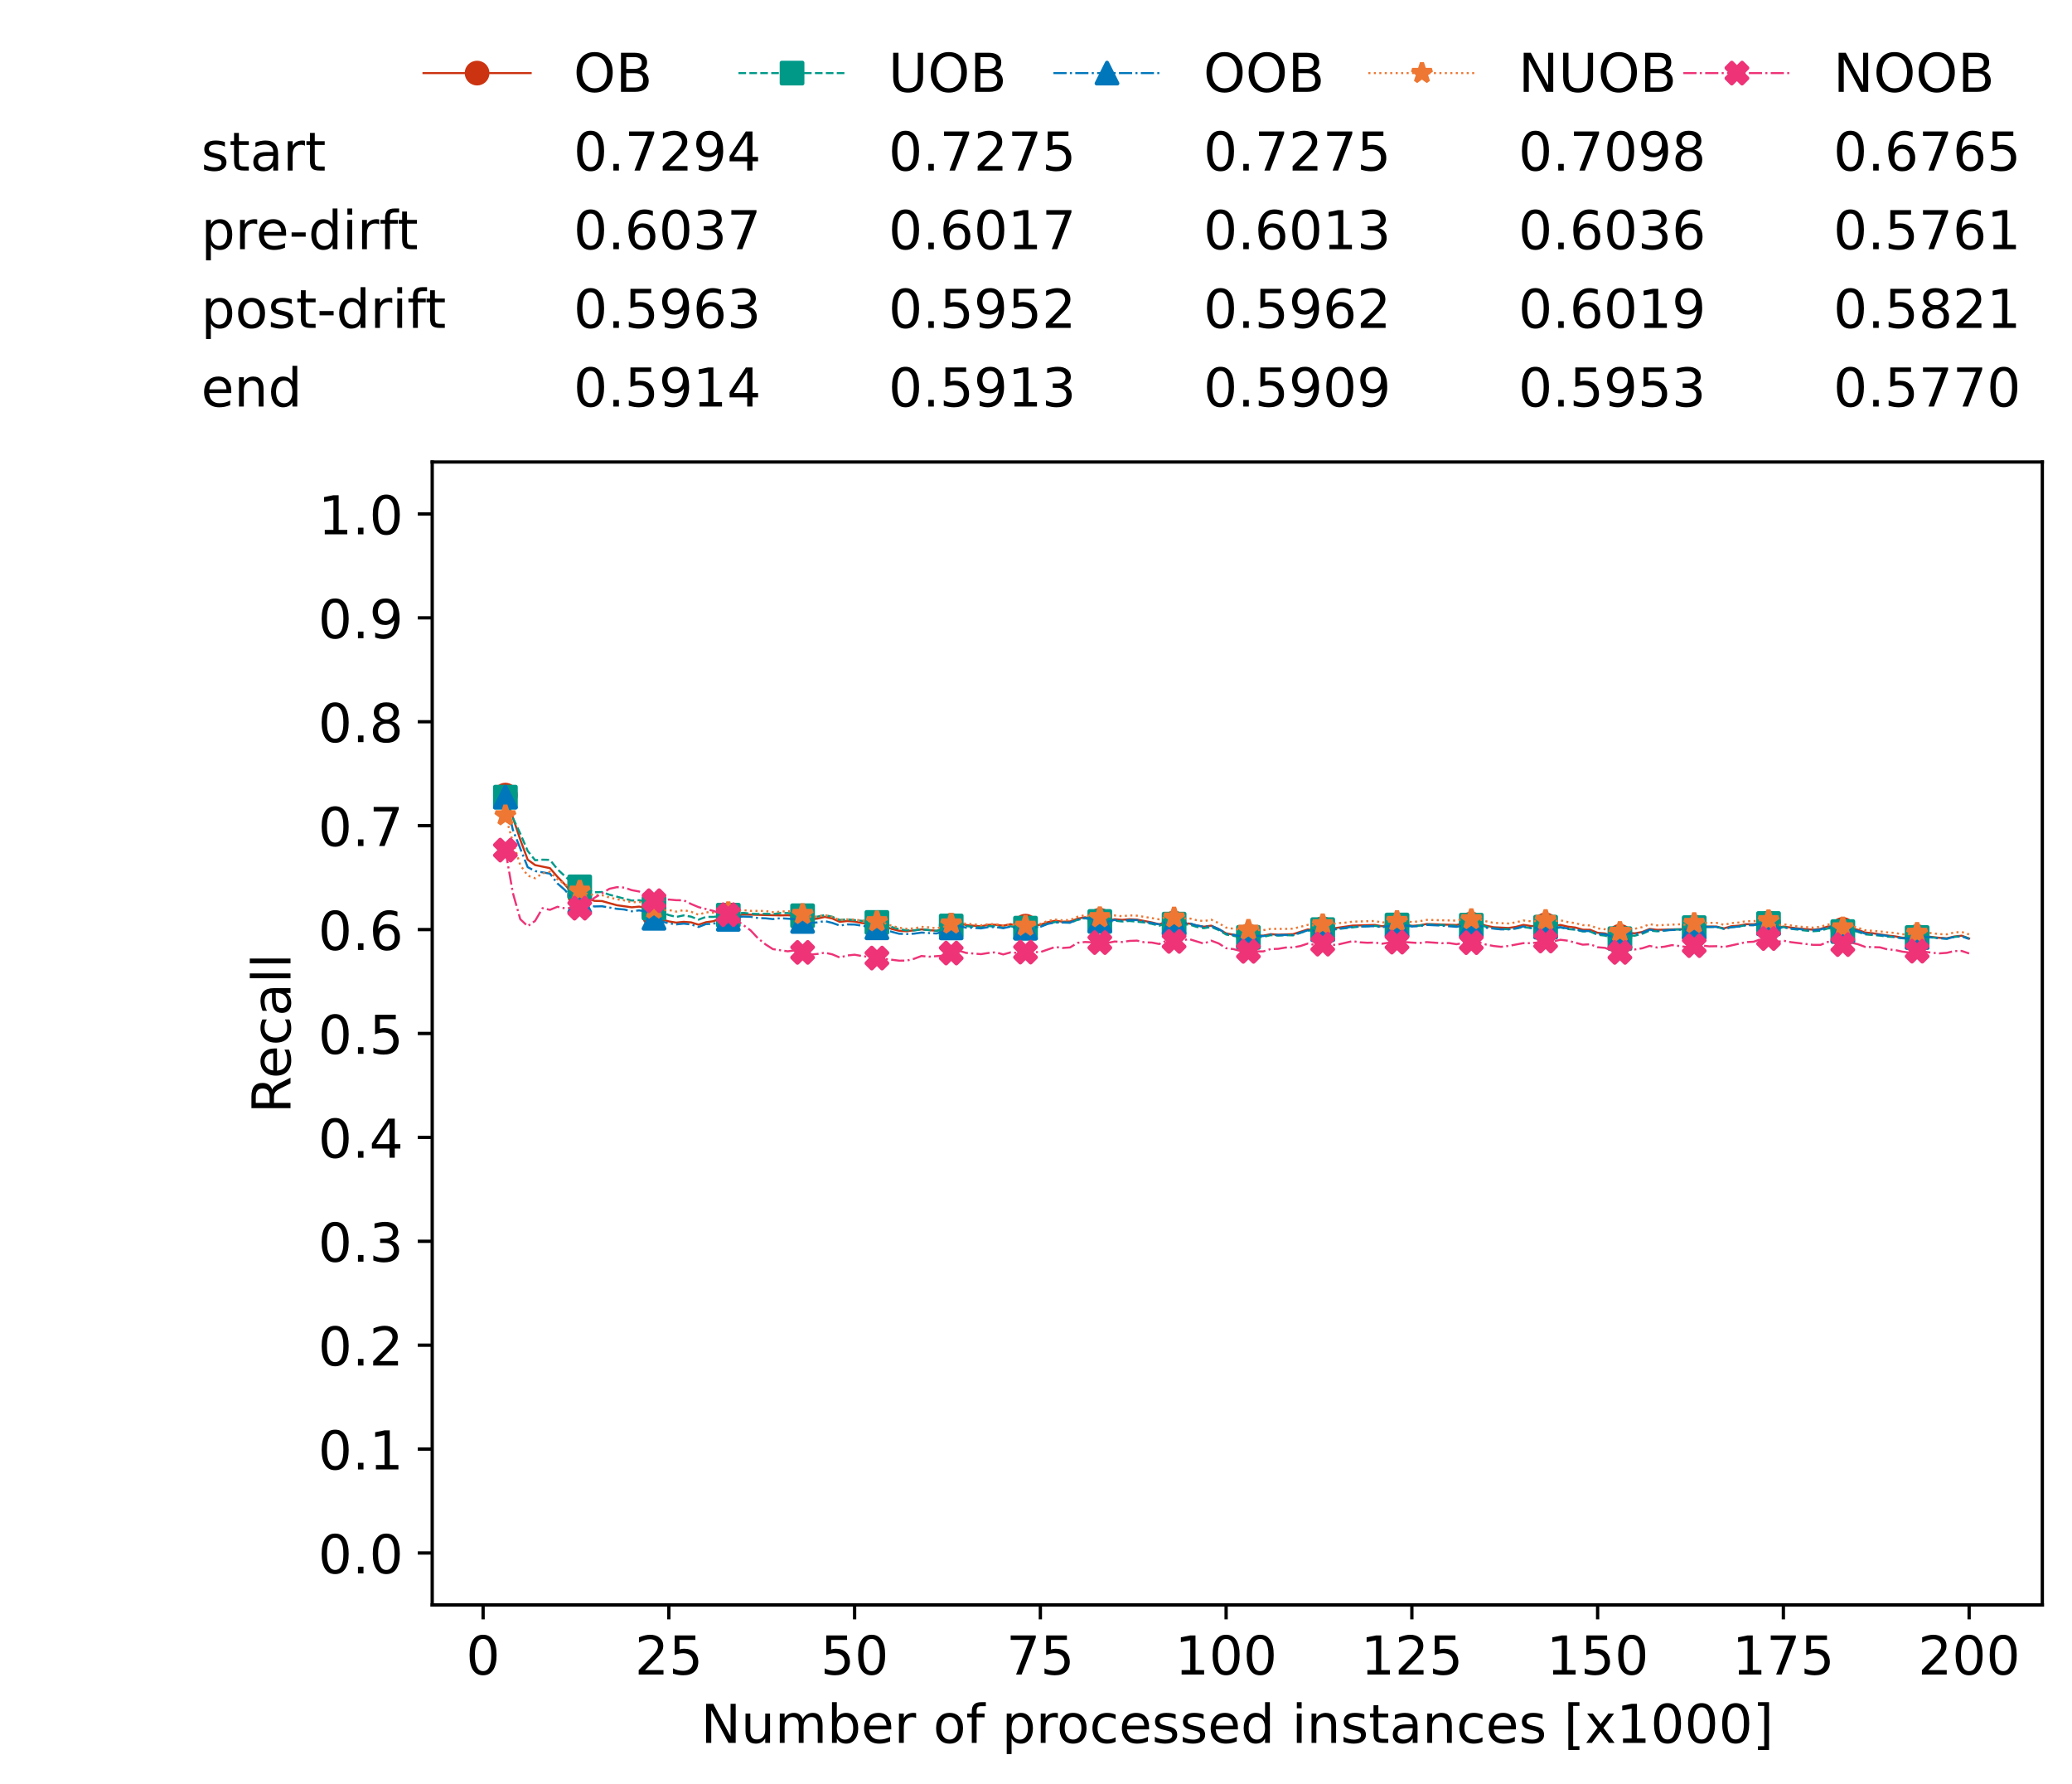 <?xml version="1.0" encoding="utf-8" standalone="no"?>
<!DOCTYPE svg PUBLIC "-//W3C//DTD SVG 1.1//EN"
  "http://www.w3.org/Graphics/SVG/1.1/DTD/svg11.dtd">
<!-- Created with matplotlib (https://matplotlib.org/) -->
<svg height="432.615pt" version="1.1" viewBox="0 0 502.65 432.615" width="502.65pt" xmlns="http://www.w3.org/2000/svg" xmlns:xlink="http://www.w3.org/1999/xlink">
 <defs>
  <style type="text/css">*{stroke-linecap:butt;stroke-linejoin:round;}</style>
 </defs>
 <g id="figure_1">
  <g id="patch_1">
   <path d="M 0 432.615 
L 502.65 432.615 
L 502.65 0 
L 0 0 
z
" style="fill:#ffffff;"/>
  </g>
  <g id="axes_1">
   <g id="patch_2">
    <path d="M 104.85 389.252 
L 495.45 389.252 
L 495.45 112.052 
L 104.85 112.052 
z
" style="fill:#ffffff;"/>
   </g>
   <g id="matplotlib.axis_1">
    <g id="xtick_1">
     <g id="line2d_1">
      <defs>
       <path d="M 0 0 
L 0 3.5 
" id="m3cedfa67db" style="stroke:#000000;stroke-width:0.8;"/>
      </defs>
      <g>
       <use style="stroke:#000000;stroke-width:0.8;" x="117.197" xlink:href="#m3cedfa67db" y="389.252"/>
      </g>
     </g>
     <g id="text_1">
      <!-- 0 -->
      <g transform="translate(113.061 406.13)scale(0.13 -0.13)">
       <defs>
        <path d="M 31.781 66.406 
Q 24.172 66.406 20.328 58.906 
Q 16.5 51.422 16.5 36.375 
Q 16.5 21.391 20.328 13.891 
Q 24.172 6.391 31.781 6.391 
Q 39.453 6.391 43.281 13.891 
Q 47.125 21.391 47.125 36.375 
Q 47.125 51.422 43.281 58.906 
Q 39.453 66.406 31.781 66.406 
z
M 31.781 74.219 
Q 44.047 74.219 50.516 64.516 
Q 56.984 54.828 56.984 36.375 
Q 56.984 17.969 50.516 8.266 
Q 44.047 -1.422 31.781 -1.422 
Q 19.531 -1.422 13.062 8.266 
Q 6.594 17.969 6.594 36.375 
Q 6.594 54.828 13.062 64.516 
Q 19.531 74.219 31.781 74.219 
z
" id="DejaVuSans-48"/>
       </defs>
       <use xlink:href="#DejaVuSans-48"/>
      </g>
     </g>
    </g>
    <g id="xtick_2">
     <g id="line2d_2">
      <g>
       <use style="stroke:#000000;stroke-width:0.8;" x="162.259" xlink:href="#m3cedfa67db" y="389.252"/>
      </g>
     </g>
     <g id="text_2">
      <!-- 25 -->
      <g transform="translate(153.988 406.13)scale(0.13 -0.13)">
       <defs>
        <path d="M 19.188 8.297 
L 53.609 8.297 
L 53.609 0 
L 7.328 0 
L 7.328 8.297 
Q 12.938 14.109 22.625 23.891 
Q 32.328 33.688 34.812 36.531 
Q 39.547 41.844 41.422 45.531 
Q 43.312 49.219 43.312 52.781 
Q 43.312 58.594 39.234 62.25 
Q 35.156 65.922 28.609 65.922 
Q 23.969 65.922 18.812 64.312 
Q 13.672 62.703 7.812 59.422 
L 7.812 69.391 
Q 13.766 71.781 18.938 73 
Q 24.125 74.219 28.422 74.219 
Q 39.75 74.219 46.484 68.547 
Q 53.219 62.891 53.219 53.422 
Q 53.219 48.922 51.531 44.891 
Q 49.859 40.875 45.406 35.406 
Q 44.188 33.984 37.641 27.219 
Q 31.109 20.453 19.188 8.297 
z
" id="DejaVuSans-50"/>
        <path d="M 10.797 72.906 
L 49.516 72.906 
L 49.516 64.594 
L 19.828 64.594 
L 19.828 46.734 
Q 21.969 47.469 24.109 47.828 
Q 26.266 48.188 28.422 48.188 
Q 40.625 48.188 47.75 41.5 
Q 54.891 34.812 54.891 23.391 
Q 54.891 11.625 47.562 5.094 
Q 40.234 -1.422 26.906 -1.422 
Q 22.312 -1.422 17.547 -0.641 
Q 12.797 0.141 7.719 1.703 
L 7.719 11.625 
Q 12.109 9.234 16.797 8.062 
Q 21.484 6.891 26.703 6.891 
Q 35.156 6.891 40.078 11.328 
Q 45.016 15.766 45.016 23.391 
Q 45.016 31 40.078 35.438 
Q 35.156 39.891 26.703 39.891 
Q 22.75 39.891 18.812 39.016 
Q 14.891 38.141 10.797 36.281 
z
" id="DejaVuSans-53"/>
       </defs>
       <use xlink:href="#DejaVuSans-50"/>
       <use x="63.623" xlink:href="#DejaVuSans-53"/>
      </g>
     </g>
    </g>
    <g id="xtick_3">
     <g id="line2d_3">
      <g>
       <use style="stroke:#000000;stroke-width:0.8;" x="207.322" xlink:href="#m3cedfa67db" y="389.252"/>
      </g>
     </g>
     <g id="text_3">
      <!-- 50 -->
      <g transform="translate(199.05 406.13)scale(0.13 -0.13)">
       <use xlink:href="#DejaVuSans-53"/>
       <use x="63.623" xlink:href="#DejaVuSans-48"/>
      </g>
     </g>
    </g>
    <g id="xtick_4">
     <g id="line2d_4">
      <g>
       <use style="stroke:#000000;stroke-width:0.8;" x="252.384" xlink:href="#m3cedfa67db" y="389.252"/>
      </g>
     </g>
     <g id="text_4">
      <!-- 75 -->
      <g transform="translate(244.113 406.13)scale(0.13 -0.13)">
       <defs>
        <path d="M 8.203 72.906 
L 55.078 72.906 
L 55.078 68.703 
L 28.609 0 
L 18.312 0 
L 43.219 64.594 
L 8.203 64.594 
z
" id="DejaVuSans-55"/>
       </defs>
       <use xlink:href="#DejaVuSans-55"/>
       <use x="63.623" xlink:href="#DejaVuSans-53"/>
      </g>
     </g>
    </g>
    <g id="xtick_5">
     <g id="line2d_5">
      <g>
       <use style="stroke:#000000;stroke-width:0.8;" x="297.446" xlink:href="#m3cedfa67db" y="389.252"/>
      </g>
     </g>
     <g id="text_5">
      <!-- 100 -->
      <g transform="translate(285.039 406.13)scale(0.13 -0.13)">
       <defs>
        <path d="M 12.406 8.297 
L 28.516 8.297 
L 28.516 63.922 
L 10.984 60.406 
L 10.984 69.391 
L 28.422 72.906 
L 38.281 72.906 
L 38.281 8.297 
L 54.391 8.297 
L 54.391 0 
L 12.406 0 
z
" id="DejaVuSans-49"/>
       </defs>
       <use xlink:href="#DejaVuSans-49"/>
       <use x="63.623" xlink:href="#DejaVuSans-48"/>
       <use x="127.246" xlink:href="#DejaVuSans-48"/>
      </g>
     </g>
    </g>
    <g id="xtick_6">
     <g id="line2d_6">
      <g>
       <use style="stroke:#000000;stroke-width:0.8;" x="342.509" xlink:href="#m3cedfa67db" y="389.252"/>
      </g>
     </g>
     <g id="text_6">
      <!-- 125 -->
      <g transform="translate(330.102 406.13)scale(0.13 -0.13)">
       <use xlink:href="#DejaVuSans-49"/>
       <use x="63.623" xlink:href="#DejaVuSans-50"/>
       <use x="127.246" xlink:href="#DejaVuSans-53"/>
      </g>
     </g>
    </g>
    <g id="xtick_7">
     <g id="line2d_7">
      <g>
       <use style="stroke:#000000;stroke-width:0.8;" x="387.571" xlink:href="#m3cedfa67db" y="389.252"/>
      </g>
     </g>
     <g id="text_7">
      <!-- 150 -->
      <g transform="translate(375.164 406.13)scale(0.13 -0.13)">
       <use xlink:href="#DejaVuSans-49"/>
       <use x="63.623" xlink:href="#DejaVuSans-53"/>
       <use x="127.246" xlink:href="#DejaVuSans-48"/>
      </g>
     </g>
    </g>
    <g id="xtick_8">
     <g id="line2d_8">
      <g>
       <use style="stroke:#000000;stroke-width:0.8;" x="432.633" xlink:href="#m3cedfa67db" y="389.252"/>
      </g>
     </g>
     <g id="text_8">
      <!-- 175 -->
      <g transform="translate(420.226 406.13)scale(0.13 -0.13)">
       <use xlink:href="#DejaVuSans-49"/>
       <use x="63.623" xlink:href="#DejaVuSans-55"/>
       <use x="127.246" xlink:href="#DejaVuSans-53"/>
      </g>
     </g>
    </g>
    <g id="xtick_9">
     <g id="line2d_9">
      <g>
       <use style="stroke:#000000;stroke-width:0.8;" x="477.695" xlink:href="#m3cedfa67db" y="389.252"/>
      </g>
     </g>
     <g id="text_9">
      <!-- 200 -->
      <g transform="translate(465.289 406.13)scale(0.13 -0.13)">
       <use xlink:href="#DejaVuSans-50"/>
       <use x="63.623" xlink:href="#DejaVuSans-48"/>
       <use x="127.246" xlink:href="#DejaVuSans-48"/>
      </g>
     </g>
    </g>
    <g id="text_10">
     <!-- Number of processed instances [x1000] -->
     <g transform="translate(170.025 422.711)scale(0.13 -0.13)">
      <defs>
       <path d="M 9.812 72.906 
L 23.094 72.906 
L 55.422 11.922 
L 55.422 72.906 
L 64.984 72.906 
L 64.984 0 
L 51.703 0 
L 19.391 60.984 
L 19.391 0 
L 9.812 0 
z
" id="DejaVuSans-78"/>
       <path d="M 8.5 21.578 
L 8.5 54.688 
L 17.484 54.688 
L 17.484 21.922 
Q 17.484 14.156 20.5 10.266 
Q 23.531 6.391 29.594 6.391 
Q 36.859 6.391 41.078 11.031 
Q 45.312 15.672 45.312 23.688 
L 45.312 54.688 
L 54.297 54.688 
L 54.297 0 
L 45.312 0 
L 45.312 8.406 
Q 42.047 3.422 37.719 1 
Q 33.406 -1.422 27.688 -1.422 
Q 18.266 -1.422 13.375 4.438 
Q 8.5 10.297 8.5 21.578 
z
M 31.109 56 
z
" id="DejaVuSans-117"/>
       <path d="M 52 44.188 
Q 55.375 50.25 60.062 53.125 
Q 64.75 56 71.094 56 
Q 79.641 56 84.281 50.016 
Q 88.922 44.047 88.922 33.016 
L 88.922 0 
L 79.891 0 
L 79.891 32.719 
Q 79.891 40.578 77.094 44.375 
Q 74.312 48.188 68.609 48.188 
Q 61.625 48.188 57.562 43.547 
Q 53.516 38.922 53.516 30.906 
L 53.516 0 
L 44.484 0 
L 44.484 32.719 
Q 44.484 40.625 41.703 44.406 
Q 38.922 48.188 33.109 48.188 
Q 26.219 48.188 22.156 43.531 
Q 18.109 38.875 18.109 30.906 
L 18.109 0 
L 9.078 0 
L 9.078 54.688 
L 18.109 54.688 
L 18.109 46.188 
Q 21.188 51.219 25.484 53.609 
Q 29.781 56 35.688 56 
Q 41.656 56 45.828 52.969 
Q 50 49.953 52 44.188 
z
" id="DejaVuSans-109"/>
       <path d="M 48.688 27.297 
Q 48.688 37.203 44.609 42.844 
Q 40.531 48.484 33.406 48.484 
Q 26.266 48.484 22.188 42.844 
Q 18.109 37.203 18.109 27.297 
Q 18.109 17.391 22.188 11.75 
Q 26.266 6.109 33.406 6.109 
Q 40.531 6.109 44.609 11.75 
Q 48.688 17.391 48.688 27.297 
z
M 18.109 46.391 
Q 20.953 51.266 25.266 53.625 
Q 29.594 56 35.594 56 
Q 45.562 56 51.781 48.094 
Q 58.016 40.188 58.016 27.297 
Q 58.016 14.406 51.781 6.484 
Q 45.562 -1.422 35.594 -1.422 
Q 29.594 -1.422 25.266 0.953 
Q 20.953 3.328 18.109 8.203 
L 18.109 0 
L 9.078 0 
L 9.078 75.984 
L 18.109 75.984 
z
" id="DejaVuSans-98"/>
       <path d="M 56.203 29.594 
L 56.203 25.203 
L 14.891 25.203 
Q 15.484 15.922 20.484 11.062 
Q 25.484 6.203 34.422 6.203 
Q 39.594 6.203 44.453 7.469 
Q 49.312 8.734 54.109 11.281 
L 54.109 2.781 
Q 49.266 0.734 44.188 -0.344 
Q 39.109 -1.422 33.891 -1.422 
Q 20.797 -1.422 13.156 6.188 
Q 5.516 13.812 5.516 26.812 
Q 5.516 40.234 12.766 48.109 
Q 20.016 56 32.328 56 
Q 43.359 56 49.781 48.891 
Q 56.203 41.797 56.203 29.594 
z
M 47.219 32.234 
Q 47.125 39.594 43.094 43.984 
Q 39.062 48.391 32.422 48.391 
Q 24.906 48.391 20.391 44.141 
Q 15.875 39.891 15.188 32.172 
z
" id="DejaVuSans-101"/>
       <path d="M 41.109 46.297 
Q 39.594 47.172 37.812 47.578 
Q 36.031 48 33.891 48 
Q 26.266 48 22.188 43.047 
Q 18.109 38.094 18.109 28.812 
L 18.109 0 
L 9.078 0 
L 9.078 54.688 
L 18.109 54.688 
L 18.109 46.188 
Q 20.953 51.172 25.484 53.578 
Q 30.031 56 36.531 56 
Q 37.453 56 38.578 55.875 
Q 39.703 55.766 41.062 55.516 
z
" id="DejaVuSans-114"/>
       <path id="DejaVuSans-32"/>
       <path d="M 30.609 48.391 
Q 23.391 48.391 19.188 42.75 
Q 14.984 37.109 14.984 27.297 
Q 14.984 17.484 19.156 11.844 
Q 23.344 6.203 30.609 6.203 
Q 37.797 6.203 41.984 11.859 
Q 46.188 17.531 46.188 27.297 
Q 46.188 37.016 41.984 42.703 
Q 37.797 48.391 30.609 48.391 
z
M 30.609 56 
Q 42.328 56 49.016 48.375 
Q 55.719 40.766 55.719 27.297 
Q 55.719 13.875 49.016 6.219 
Q 42.328 -1.422 30.609 -1.422 
Q 18.844 -1.422 12.172 6.219 
Q 5.516 13.875 5.516 27.297 
Q 5.516 40.766 12.172 48.375 
Q 18.844 56 30.609 56 
z
" id="DejaVuSans-111"/>
       <path d="M 37.109 75.984 
L 37.109 68.5 
L 28.516 68.5 
Q 23.688 68.5 21.797 66.547 
Q 19.922 64.594 19.922 59.516 
L 19.922 54.688 
L 34.719 54.688 
L 34.719 47.703 
L 19.922 47.703 
L 19.922 0 
L 10.891 0 
L 10.891 47.703 
L 2.297 47.703 
L 2.297 54.688 
L 10.891 54.688 
L 10.891 58.5 
Q 10.891 67.625 15.141 71.797 
Q 19.391 75.984 28.609 75.984 
z
" id="DejaVuSans-102"/>
       <path d="M 18.109 8.203 
L 18.109 -20.797 
L 9.078 -20.797 
L 9.078 54.688 
L 18.109 54.688 
L 18.109 46.391 
Q 20.953 51.266 25.266 53.625 
Q 29.594 56 35.594 56 
Q 45.562 56 51.781 48.094 
Q 58.016 40.188 58.016 27.297 
Q 58.016 14.406 51.781 6.484 
Q 45.562 -1.422 35.594 -1.422 
Q 29.594 -1.422 25.266 0.953 
Q 20.953 3.328 18.109 8.203 
z
M 48.688 27.297 
Q 48.688 37.203 44.609 42.844 
Q 40.531 48.484 33.406 48.484 
Q 26.266 48.484 22.188 42.844 
Q 18.109 37.203 18.109 27.297 
Q 18.109 17.391 22.188 11.75 
Q 26.266 6.109 33.406 6.109 
Q 40.531 6.109 44.609 11.75 
Q 48.688 17.391 48.688 27.297 
z
" id="DejaVuSans-112"/>
       <path d="M 48.781 52.594 
L 48.781 44.188 
Q 44.969 46.297 41.141 47.344 
Q 37.312 48.391 33.406 48.391 
Q 24.656 48.391 19.812 42.844 
Q 14.984 37.312 14.984 27.297 
Q 14.984 17.281 19.812 11.734 
Q 24.656 6.203 33.406 6.203 
Q 37.312 6.203 41.141 7.25 
Q 44.969 8.297 48.781 10.406 
L 48.781 2.094 
Q 45.016 0.344 40.984 -0.531 
Q 36.969 -1.422 32.422 -1.422 
Q 20.062 -1.422 12.781 6.344 
Q 5.516 14.109 5.516 27.297 
Q 5.516 40.672 12.859 48.328 
Q 20.219 56 33.016 56 
Q 37.156 56 41.109 55.141 
Q 45.062 54.297 48.781 52.594 
z
" id="DejaVuSans-99"/>
       <path d="M 44.281 53.078 
L 44.281 44.578 
Q 40.484 46.531 36.375 47.5 
Q 32.281 48.484 27.875 48.484 
Q 21.188 48.484 17.844 46.438 
Q 14.5 44.391 14.5 40.281 
Q 14.5 37.156 16.891 35.375 
Q 19.281 33.594 26.516 31.984 
L 29.594 31.297 
Q 39.156 29.25 43.188 25.516 
Q 47.219 21.781 47.219 15.094 
Q 47.219 7.469 41.188 3.016 
Q 35.156 -1.422 24.609 -1.422 
Q 20.219 -1.422 15.453 -0.562 
Q 10.688 0.297 5.422 2 
L 5.422 11.281 
Q 10.406 8.688 15.234 7.391 
Q 20.062 6.109 24.812 6.109 
Q 31.156 6.109 34.562 8.281 
Q 37.984 10.453 37.984 14.406 
Q 37.984 18.062 35.516 20.016 
Q 33.062 21.969 24.703 23.781 
L 21.578 24.516 
Q 13.234 26.266 9.516 29.906 
Q 5.812 33.547 5.812 39.891 
Q 5.812 47.609 11.281 51.797 
Q 16.75 56 26.812 56 
Q 31.781 56 36.172 55.266 
Q 40.578 54.547 44.281 53.078 
z
" id="DejaVuSans-115"/>
       <path d="M 45.406 46.391 
L 45.406 75.984 
L 54.391 75.984 
L 54.391 0 
L 45.406 0 
L 45.406 8.203 
Q 42.578 3.328 38.25 0.953 
Q 33.938 -1.422 27.875 -1.422 
Q 17.969 -1.422 11.734 6.484 
Q 5.516 14.406 5.516 27.297 
Q 5.516 40.188 11.734 48.094 
Q 17.969 56 27.875 56 
Q 33.938 56 38.25 53.625 
Q 42.578 51.266 45.406 46.391 
z
M 14.797 27.297 
Q 14.797 17.391 18.875 11.75 
Q 22.953 6.109 30.078 6.109 
Q 37.203 6.109 41.297 11.75 
Q 45.406 17.391 45.406 27.297 
Q 45.406 37.203 41.297 42.844 
Q 37.203 48.484 30.078 48.484 
Q 22.953 48.484 18.875 42.844 
Q 14.797 37.203 14.797 27.297 
z
" id="DejaVuSans-100"/>
       <path d="M 9.422 54.688 
L 18.406 54.688 
L 18.406 0 
L 9.422 0 
z
M 9.422 75.984 
L 18.406 75.984 
L 18.406 64.594 
L 9.422 64.594 
z
" id="DejaVuSans-105"/>
       <path d="M 54.891 33.016 
L 54.891 0 
L 45.906 0 
L 45.906 32.719 
Q 45.906 40.484 42.875 44.328 
Q 39.844 48.188 33.797 48.188 
Q 26.516 48.188 22.312 43.547 
Q 18.109 38.922 18.109 30.906 
L 18.109 0 
L 9.078 0 
L 9.078 54.688 
L 18.109 54.688 
L 18.109 46.188 
Q 21.344 51.125 25.703 53.562 
Q 30.078 56 35.797 56 
Q 45.219 56 50.047 50.172 
Q 54.891 44.344 54.891 33.016 
z
" id="DejaVuSans-110"/>
       <path d="M 18.312 70.219 
L 18.312 54.688 
L 36.812 54.688 
L 36.812 47.703 
L 18.312 47.703 
L 18.312 18.016 
Q 18.312 11.328 20.141 9.422 
Q 21.969 7.516 27.594 7.516 
L 36.812 7.516 
L 36.812 0 
L 27.594 0 
Q 17.188 0 13.234 3.875 
Q 9.281 7.766 9.281 18.016 
L 9.281 47.703 
L 2.688 47.703 
L 2.688 54.688 
L 9.281 54.688 
L 9.281 70.219 
z
" id="DejaVuSans-116"/>
       <path d="M 34.281 27.484 
Q 23.391 27.484 19.188 25 
Q 14.984 22.516 14.984 16.5 
Q 14.984 11.719 18.141 8.906 
Q 21.297 6.109 26.703 6.109 
Q 34.188 6.109 38.703 11.406 
Q 43.219 16.703 43.219 25.484 
L 43.219 27.484 
z
M 52.203 31.203 
L 52.203 0 
L 43.219 0 
L 43.219 8.297 
Q 40.141 3.328 35.547 0.953 
Q 30.953 -1.422 24.312 -1.422 
Q 15.922 -1.422 10.953 3.297 
Q 6 8.016 6 15.922 
Q 6 25.141 12.172 29.828 
Q 18.359 34.516 30.609 34.516 
L 43.219 34.516 
L 43.219 35.406 
Q 43.219 41.609 39.141 45 
Q 35.062 48.391 27.688 48.391 
Q 23 48.391 18.547 47.266 
Q 14.109 46.141 10.016 43.891 
L 10.016 52.203 
Q 14.938 54.109 19.578 55.047 
Q 24.219 56 28.609 56 
Q 40.484 56 46.344 49.844 
Q 52.203 43.703 52.203 31.203 
z
" id="DejaVuSans-97"/>
       <path d="M 8.594 75.984 
L 29.297 75.984 
L 29.297 69 
L 17.578 69 
L 17.578 -6.203 
L 29.297 -6.203 
L 29.297 -13.188 
L 8.594 -13.188 
z
" id="DejaVuSans-91"/>
       <path d="M 54.891 54.688 
L 35.109 28.078 
L 55.906 0 
L 45.312 0 
L 29.391 21.484 
L 13.484 0 
L 2.875 0 
L 24.125 28.609 
L 4.688 54.688 
L 15.281 54.688 
L 29.781 35.203 
L 44.281 54.688 
z
" id="DejaVuSans-120"/>
       <path d="M 30.422 75.984 
L 30.422 -13.188 
L 9.719 -13.188 
L 9.719 -6.203 
L 21.391 -6.203 
L 21.391 69 
L 9.719 69 
L 9.719 75.984 
z
" id="DejaVuSans-93"/>
      </defs>
      <use xlink:href="#DejaVuSans-78"/>
      <use x="74.805" xlink:href="#DejaVuSans-117"/>
      <use x="138.184" xlink:href="#DejaVuSans-109"/>
      <use x="235.596" xlink:href="#DejaVuSans-98"/>
      <use x="299.072" xlink:href="#DejaVuSans-101"/>
      <use x="360.596" xlink:href="#DejaVuSans-114"/>
      <use x="401.709" xlink:href="#DejaVuSans-32"/>
      <use x="433.496" xlink:href="#DejaVuSans-111"/>
      <use x="494.678" xlink:href="#DejaVuSans-102"/>
      <use x="529.883" xlink:href="#DejaVuSans-32"/>
      <use x="561.67" xlink:href="#DejaVuSans-112"/>
      <use x="625.146" xlink:href="#DejaVuSans-114"/>
      <use x="664.01" xlink:href="#DejaVuSans-111"/>
      <use x="725.191" xlink:href="#DejaVuSans-99"/>
      <use x="780.172" xlink:href="#DejaVuSans-101"/>
      <use x="841.695" xlink:href="#DejaVuSans-115"/>
      <use x="893.795" xlink:href="#DejaVuSans-115"/>
      <use x="945.895" xlink:href="#DejaVuSans-101"/>
      <use x="1007.418" xlink:href="#DejaVuSans-100"/>
      <use x="1070.895" xlink:href="#DejaVuSans-32"/>
      <use x="1102.682" xlink:href="#DejaVuSans-105"/>
      <use x="1130.465" xlink:href="#DejaVuSans-110"/>
      <use x="1193.844" xlink:href="#DejaVuSans-115"/>
      <use x="1245.943" xlink:href="#DejaVuSans-116"/>
      <use x="1285.152" xlink:href="#DejaVuSans-97"/>
      <use x="1346.432" xlink:href="#DejaVuSans-110"/>
      <use x="1409.811" xlink:href="#DejaVuSans-99"/>
      <use x="1464.791" xlink:href="#DejaVuSans-101"/>
      <use x="1526.314" xlink:href="#DejaVuSans-115"/>
      <use x="1578.414" xlink:href="#DejaVuSans-32"/>
      <use x="1610.201" xlink:href="#DejaVuSans-91"/>
      <use x="1649.215" xlink:href="#DejaVuSans-120"/>
      <use x="1708.395" xlink:href="#DejaVuSans-49"/>
      <use x="1772.018" xlink:href="#DejaVuSans-48"/>
      <use x="1835.641" xlink:href="#DejaVuSans-48"/>
      <use x="1899.264" xlink:href="#DejaVuSans-48"/>
      <use x="1962.887" xlink:href="#DejaVuSans-93"/>
     </g>
    </g>
   </g>
   <g id="matplotlib.axis_2">
    <g id="ytick_1">
     <g id="line2d_10">
      <defs>
       <path d="M 0 0 
L -3.5 0 
" id="mbdfa8a1fd9" style="stroke:#000000;stroke-width:0.8;"/>
      </defs>
      <g>
       <use style="stroke:#000000;stroke-width:0.8;" x="104.85" xlink:href="#mbdfa8a1fd9" y="376.652"/>
      </g>
     </g>
     <g id="text_11">
      <!-- 0.0 -->
      <g transform="translate(77.176 381.591)scale(0.13 -0.13)">
       <defs>
        <path d="M 10.688 12.406 
L 21 12.406 
L 21 0 
L 10.688 0 
z
" id="DejaVuSans-46"/>
       </defs>
       <use xlink:href="#DejaVuSans-48"/>
       <use x="63.623" xlink:href="#DejaVuSans-46"/>
       <use x="95.41" xlink:href="#DejaVuSans-48"/>
      </g>
     </g>
    </g>
    <g id="ytick_2">
     <g id="line2d_11">
      <g>
       <use style="stroke:#000000;stroke-width:0.8;" x="104.85" xlink:href="#mbdfa8a1fd9" y="351.452"/>
      </g>
     </g>
     <g id="text_12">
      <!-- 0.1 -->
      <g transform="translate(77.176 356.391)scale(0.13 -0.13)">
       <use xlink:href="#DejaVuSans-48"/>
       <use x="63.623" xlink:href="#DejaVuSans-46"/>
       <use x="95.41" xlink:href="#DejaVuSans-49"/>
      </g>
     </g>
    </g>
    <g id="ytick_3">
     <g id="line2d_12">
      <g>
       <use style="stroke:#000000;stroke-width:0.8;" x="104.85" xlink:href="#mbdfa8a1fd9" y="326.252"/>
      </g>
     </g>
     <g id="text_13">
      <!-- 0.2 -->
      <g transform="translate(77.176 331.191)scale(0.13 -0.13)">
       <use xlink:href="#DejaVuSans-48"/>
       <use x="63.623" xlink:href="#DejaVuSans-46"/>
       <use x="95.41" xlink:href="#DejaVuSans-50"/>
      </g>
     </g>
    </g>
    <g id="ytick_4">
     <g id="line2d_13">
      <g>
       <use style="stroke:#000000;stroke-width:0.8;" x="104.85" xlink:href="#mbdfa8a1fd9" y="301.052"/>
      </g>
     </g>
     <g id="text_14">
      <!-- 0.3 -->
      <g transform="translate(77.176 305.991)scale(0.13 -0.13)">
       <defs>
        <path d="M 40.578 39.312 
Q 47.656 37.797 51.625 33 
Q 55.609 28.219 55.609 21.188 
Q 55.609 10.406 48.188 4.484 
Q 40.766 -1.422 27.094 -1.422 
Q 22.516 -1.422 17.656 -0.516 
Q 12.797 0.391 7.625 2.203 
L 7.625 11.719 
Q 11.719 9.328 16.594 8.109 
Q 21.484 6.891 26.812 6.891 
Q 36.078 6.891 40.938 10.547 
Q 45.797 14.203 45.797 21.188 
Q 45.797 27.641 41.281 31.266 
Q 36.766 34.906 28.719 34.906 
L 20.219 34.906 
L 20.219 43.016 
L 29.109 43.016 
Q 36.375 43.016 40.234 45.922 
Q 44.094 48.828 44.094 54.297 
Q 44.094 59.906 40.109 62.906 
Q 36.141 65.922 28.719 65.922 
Q 24.656 65.922 20.016 65.031 
Q 15.375 64.156 9.812 62.312 
L 9.812 71.094 
Q 15.438 72.656 20.344 73.438 
Q 25.25 74.219 29.594 74.219 
Q 40.828 74.219 47.359 69.109 
Q 53.906 64.016 53.906 55.328 
Q 53.906 49.266 50.438 45.094 
Q 46.969 40.922 40.578 39.312 
z
" id="DejaVuSans-51"/>
       </defs>
       <use xlink:href="#DejaVuSans-48"/>
       <use x="63.623" xlink:href="#DejaVuSans-46"/>
       <use x="95.41" xlink:href="#DejaVuSans-51"/>
      </g>
     </g>
    </g>
    <g id="ytick_5">
     <g id="line2d_14">
      <g>
       <use style="stroke:#000000;stroke-width:0.8;" x="104.85" xlink:href="#mbdfa8a1fd9" y="275.852"/>
      </g>
     </g>
     <g id="text_15">
      <!-- 0.4 -->
      <g transform="translate(77.176 280.791)scale(0.13 -0.13)">
       <defs>
        <path d="M 37.797 64.312 
L 12.891 25.391 
L 37.797 25.391 
z
M 35.203 72.906 
L 47.609 72.906 
L 47.609 25.391 
L 58.016 25.391 
L 58.016 17.188 
L 47.609 17.188 
L 47.609 0 
L 37.797 0 
L 37.797 17.188 
L 4.891 17.188 
L 4.891 26.703 
z
" id="DejaVuSans-52"/>
       </defs>
       <use xlink:href="#DejaVuSans-48"/>
       <use x="63.623" xlink:href="#DejaVuSans-46"/>
       <use x="95.41" xlink:href="#DejaVuSans-52"/>
      </g>
     </g>
    </g>
    <g id="ytick_6">
     <g id="line2d_15">
      <g>
       <use style="stroke:#000000;stroke-width:0.8;" x="104.85" xlink:href="#mbdfa8a1fd9" y="250.652"/>
      </g>
     </g>
     <g id="text_16">
      <!-- 0.5 -->
      <g transform="translate(77.176 255.591)scale(0.13 -0.13)">
       <use xlink:href="#DejaVuSans-48"/>
       <use x="63.623" xlink:href="#DejaVuSans-46"/>
       <use x="95.41" xlink:href="#DejaVuSans-53"/>
      </g>
     </g>
    </g>
    <g id="ytick_7">
     <g id="line2d_16">
      <g>
       <use style="stroke:#000000;stroke-width:0.8;" x="104.85" xlink:href="#mbdfa8a1fd9" y="225.452"/>
      </g>
     </g>
     <g id="text_17">
      <!-- 0.6 -->
      <g transform="translate(77.176 230.391)scale(0.13 -0.13)">
       <defs>
        <path d="M 33.016 40.375 
Q 26.375 40.375 22.484 35.828 
Q 18.609 31.297 18.609 23.391 
Q 18.609 15.531 22.484 10.953 
Q 26.375 6.391 33.016 6.391 
Q 39.656 6.391 43.531 10.953 
Q 47.406 15.531 47.406 23.391 
Q 47.406 31.297 43.531 35.828 
Q 39.656 40.375 33.016 40.375 
z
M 52.594 71.297 
L 52.594 62.312 
Q 48.875 64.062 45.094 64.984 
Q 41.312 65.922 37.594 65.922 
Q 27.828 65.922 22.672 59.328 
Q 17.531 52.734 16.797 39.406 
Q 19.672 43.656 24.016 45.922 
Q 28.375 48.188 33.594 48.188 
Q 44.578 48.188 50.953 41.516 
Q 57.328 34.859 57.328 23.391 
Q 57.328 12.156 50.688 5.359 
Q 44.047 -1.422 33.016 -1.422 
Q 20.359 -1.422 13.672 8.266 
Q 6.984 17.969 6.984 36.375 
Q 6.984 53.656 15.188 63.938 
Q 23.391 74.219 37.203 74.219 
Q 40.922 74.219 44.703 73.484 
Q 48.484 72.75 52.594 71.297 
z
" id="DejaVuSans-54"/>
       </defs>
       <use xlink:href="#DejaVuSans-48"/>
       <use x="63.623" xlink:href="#DejaVuSans-46"/>
       <use x="95.41" xlink:href="#DejaVuSans-54"/>
      </g>
     </g>
    </g>
    <g id="ytick_8">
     <g id="line2d_17">
      <g>
       <use style="stroke:#000000;stroke-width:0.8;" x="104.85" xlink:href="#mbdfa8a1fd9" y="200.252"/>
      </g>
     </g>
     <g id="text_18">
      <!-- 0.7 -->
      <g transform="translate(77.176 205.191)scale(0.13 -0.13)">
       <use xlink:href="#DejaVuSans-48"/>
       <use x="63.623" xlink:href="#DejaVuSans-46"/>
       <use x="95.41" xlink:href="#DejaVuSans-55"/>
      </g>
     </g>
    </g>
    <g id="ytick_9">
     <g id="line2d_18">
      <g>
       <use style="stroke:#000000;stroke-width:0.8;" x="104.85" xlink:href="#mbdfa8a1fd9" y="175.052"/>
      </g>
     </g>
     <g id="text_19">
      <!-- 0.8 -->
      <g transform="translate(77.176 179.991)scale(0.13 -0.13)">
       <defs>
        <path d="M 31.781 34.625 
Q 24.75 34.625 20.719 30.859 
Q 16.703 27.094 16.703 20.516 
Q 16.703 13.922 20.719 10.156 
Q 24.75 6.391 31.781 6.391 
Q 38.812 6.391 42.859 10.172 
Q 46.922 13.969 46.922 20.516 
Q 46.922 27.094 42.891 30.859 
Q 38.875 34.625 31.781 34.625 
z
M 21.922 38.812 
Q 15.578 40.375 12.031 44.719 
Q 8.5 49.078 8.5 55.328 
Q 8.5 64.062 14.719 69.141 
Q 20.953 74.219 31.781 74.219 
Q 42.672 74.219 48.875 69.141 
Q 55.078 64.062 55.078 55.328 
Q 55.078 49.078 51.531 44.719 
Q 48 40.375 41.703 38.812 
Q 48.828 37.156 52.797 32.312 
Q 56.781 27.484 56.781 20.516 
Q 56.781 9.906 50.312 4.234 
Q 43.844 -1.422 31.781 -1.422 
Q 19.734 -1.422 13.25 4.234 
Q 6.781 9.906 6.781 20.516 
Q 6.781 27.484 10.781 32.312 
Q 14.797 37.156 21.922 38.812 
z
M 18.312 54.391 
Q 18.312 48.734 21.844 45.562 
Q 25.391 42.391 31.781 42.391 
Q 38.141 42.391 41.719 45.562 
Q 45.312 48.734 45.312 54.391 
Q 45.312 60.062 41.719 63.234 
Q 38.141 66.406 31.781 66.406 
Q 25.391 66.406 21.844 63.234 
Q 18.312 60.062 18.312 54.391 
z
" id="DejaVuSans-56"/>
       </defs>
       <use xlink:href="#DejaVuSans-48"/>
       <use x="63.623" xlink:href="#DejaVuSans-46"/>
       <use x="95.41" xlink:href="#DejaVuSans-56"/>
      </g>
     </g>
    </g>
    <g id="ytick_10">
     <g id="line2d_19">
      <g>
       <use style="stroke:#000000;stroke-width:0.8;" x="104.85" xlink:href="#mbdfa8a1fd9" y="149.852"/>
      </g>
     </g>
     <g id="text_20">
      <!-- 0.9 -->
      <g transform="translate(77.176 154.791)scale(0.13 -0.13)">
       <defs>
        <path d="M 10.984 1.516 
L 10.984 10.5 
Q 14.703 8.734 18.5 7.812 
Q 22.312 6.891 25.984 6.891 
Q 35.75 6.891 40.891 13.453 
Q 46.047 20.016 46.781 33.406 
Q 43.953 29.203 39.594 26.953 
Q 35.25 24.703 29.984 24.703 
Q 19.047 24.703 12.672 31.312 
Q 6.297 37.938 6.297 49.422 
Q 6.297 60.641 12.938 67.422 
Q 19.578 74.219 30.609 74.219 
Q 43.266 74.219 49.922 64.516 
Q 56.594 54.828 56.594 36.375 
Q 56.594 19.141 48.406 8.859 
Q 40.234 -1.422 26.422 -1.422 
Q 22.703 -1.422 18.891 -0.688 
Q 15.094 0.047 10.984 1.516 
z
M 30.609 32.422 
Q 37.25 32.422 41.125 36.953 
Q 45.016 41.5 45.016 49.422 
Q 45.016 57.281 41.125 61.844 
Q 37.25 66.406 30.609 66.406 
Q 23.969 66.406 20.094 61.844 
Q 16.219 57.281 16.219 49.422 
Q 16.219 41.5 20.094 36.953 
Q 23.969 32.422 30.609 32.422 
z
" id="DejaVuSans-57"/>
       </defs>
       <use xlink:href="#DejaVuSans-48"/>
       <use x="63.623" xlink:href="#DejaVuSans-46"/>
       <use x="95.41" xlink:href="#DejaVuSans-57"/>
      </g>
     </g>
    </g>
    <g id="ytick_11">
     <g id="line2d_20">
      <g>
       <use style="stroke:#000000;stroke-width:0.8;" x="104.85" xlink:href="#mbdfa8a1fd9" y="124.652"/>
      </g>
     </g>
     <g id="text_21">
      <!-- 1.0 -->
      <g transform="translate(77.176 129.591)scale(0.13 -0.13)">
       <use xlink:href="#DejaVuSans-49"/>
       <use x="63.623" xlink:href="#DejaVuSans-46"/>
       <use x="95.41" xlink:href="#DejaVuSans-48"/>
      </g>
     </g>
    </g>
    <g id="text_22">
     <!-- Recall -->
     <g transform="translate(70.472 270.044)rotate(-90)scale(0.13 -0.13)">
      <defs>
       <path d="M 44.391 34.188 
Q 47.562 33.109 50.562 29.594 
Q 53.562 26.078 56.594 19.922 
L 66.609 0 
L 56 0 
L 46.688 18.703 
Q 43.062 26.031 39.672 28.422 
Q 36.281 30.812 30.422 30.812 
L 19.672 30.812 
L 19.672 0 
L 9.812 0 
L 9.812 72.906 
L 32.078 72.906 
Q 44.578 72.906 50.734 67.672 
Q 56.891 62.453 56.891 51.906 
Q 56.891 45.016 53.688 40.469 
Q 50.484 35.938 44.391 34.188 
z
M 19.672 64.797 
L 19.672 38.922 
L 32.078 38.922 
Q 39.203 38.922 42.844 42.219 
Q 46.484 45.516 46.484 51.906 
Q 46.484 58.297 42.844 61.547 
Q 39.203 64.797 32.078 64.797 
z
" id="DejaVuSans-82"/>
       <path d="M 9.422 75.984 
L 18.406 75.984 
L 18.406 0 
L 9.422 0 
z
" id="DejaVuSans-108"/>
      </defs>
      <use xlink:href="#DejaVuSans-82"/>
      <use x="64.982" xlink:href="#DejaVuSans-101"/>
      <use x="126.506" xlink:href="#DejaVuSans-99"/>
      <use x="181.486" xlink:href="#DejaVuSans-97"/>
      <use x="242.766" xlink:href="#DejaVuSans-108"/>
      <use x="270.549" xlink:href="#DejaVuSans-108"/>
     </g>
    </g>
   </g>
   <g id="line2d_21"/>
   <g id="line2d_22"/>
   <g id="line2d_23"/>
   <g id="line2d_24"/>
   <g id="line2d_25"/>
   <g id="line2d_26">
    <path clip-path="url(#pd805948abc)" d="M 122.605 192.84 
L 126.21 203.63 
L 128.012 208.499 
L 129.815 209.811 
L 133.419 210.561 
L 135.222 212.643 
L 137.024 214.509 
L 138.827 216.701 
L 140.629 217.126 
L 142.432 217.965 
L 144.234 218.488 
L 146.037 218.54 
L 149.642 219.547 
L 153.247 220.051 
L 155.049 219.886 
L 156.852 220.202 
L 158.654 221.885 
L 160.457 222.955 
L 162.259 223.478 
L 164.062 223.766 
L 165.864 223.577 
L 167.667 223.709 
L 169.469 224.268 
L 171.272 223.667 
L 173.074 223.425 
L 174.877 222.686 
L 176.679 222.669 
L 178.482 222.152 
L 180.284 221.794 
L 189.297 222.013 
L 191.099 221.979 
L 192.902 222.111 
L 194.704 222.644 
L 196.507 222.996 
L 198.309 222.789 
L 200.112 222.375 
L 201.914 222.765 
L 203.717 223.581 
L 205.519 223.382 
L 207.322 223.514 
L 209.124 223.878 
L 212.729 224.202 
L 214.532 224.607 
L 216.334 225.313 
L 218.137 225.742 
L 219.939 225.862 
L 223.544 225.404 
L 227.149 225.749 
L 228.952 225.305 
L 230.754 224.426 
L 232.557 223.919 
L 234.359 224.356 
L 237.964 224.671 
L 239.767 224.305 
L 241.569 224.298 
L 243.372 224.513 
L 245.174 224.145 
L 246.976 224.633 
L 250.581 224.515 
L 252.384 224.281 
L 254.186 223.667 
L 255.989 223.329 
L 257.791 223.535 
L 259.594 223.491 
L 261.396 222.817 
L 263.199 222.474 
L 266.804 223.186 
L 268.606 223.309 
L 270.409 222.939 
L 272.211 223.093 
L 274.014 222.946 
L 275.816 223.041 
L 279.421 223.715 
L 281.224 224.176 
L 283.026 223.596 
L 286.631 224.09 
L 288.434 223.98 
L 290.236 224.435 
L 292.039 224.757 
L 293.841 224.502 
L 295.644 225.317 
L 297.446 226.377 
L 301.051 227.014 
L 302.854 227.034 
L 304.656 226.909 
L 306.459 226.93 
L 308.261 226.565 
L 310.064 226.694 
L 313.669 226.57 
L 317.274 225.412 
L 319.076 225.592 
L 320.879 225.245 
L 322.681 225.28 
L 328.089 224.496 
L 333.496 224.335 
L 335.299 224.65 
L 337.101 224.312 
L 340.706 224.225 
L 342.509 224.562 
L 344.311 224.429 
L 346.114 224.104 
L 353.324 224.344 
L 355.126 223.955 
L 356.928 224.099 
L 358.731 224.021 
L 360.533 224.518 
L 362.336 224.888 
L 365.941 225.067 
L 367.743 224.8 
L 369.546 224.314 
L 371.348 224.588 
L 373.151 224.59 
L 374.953 224.313 
L 376.756 224.622 
L 378.558 224.329 
L 380.361 224.747 
L 382.163 224.956 
L 383.966 225.482 
L 385.768 225.51 
L 387.571 226.237 
L 389.373 226.39 
L 391.176 227.019 
L 392.978 227.083 
L 394.781 226.236 
L 396.583 226.364 
L 398.386 226.037 
L 400.188 225.304 
L 401.991 225.526 
L 409.201 225.313 
L 411.003 224.865 
L 412.806 224.728 
L 416.411 224.731 
L 418.213 225.161 
L 420.016 224.651 
L 421.818 224.502 
L 423.621 224.148 
L 425.423 224.171 
L 427.226 223.826 
L 429.028 223.852 
L 430.831 225.111 
L 432.633 224.726 
L 436.238 225.188 
L 439.843 225.486 
L 441.646 225.283 
L 443.448 224.7 
L 445.251 224.711 
L 447.053 225.415 
L 448.856 225.058 
L 450.658 225.504 
L 452.461 226.168 
L 454.263 226.338 
L 457.868 226.892 
L 459.671 227.095 
L 461.473 227.411 
L 463.276 227.437 
L 465.078 227.158 
L 466.881 227.051 
L 470.485 227.455 
L 472.288 227.563 
L 474.09 227.137 
L 475.893 226.938 
L 477.695 227.609 
L 477.695 227.609 
" style="fill:none;stroke:#cc3311;stroke-linecap:square;stroke-width:0.5;"/>
    <defs>
     <path d="M 0 2.5 
C 0.663 2.5 1.299 2.237 1.768 1.768 
C 2.237 1.299 2.5 0.663 2.5 0 
C 2.5 -0.663 2.237 -1.299 1.768 -1.768 
C 1.299 -2.237 0.663 -2.5 0 -2.5 
C -0.663 -2.5 -1.299 -2.237 -1.768 -1.768 
C -2.237 -1.299 -2.5 -0.663 -2.5 0 
C -2.5 0.663 -2.237 1.299 -1.768 1.768 
C -1.299 2.237 -0.663 2.5 0 2.5 
z
" id="m8a3549189f" style="stroke:#cc3311;"/>
    </defs>
    <g clip-path="url(#pd805948abc)">
     <use style="fill:#cc3311;stroke:#cc3311;" x="122.605" xlink:href="#m8a3549189f" y="192.84"/>
     <use style="fill:#cc3311;stroke:#cc3311;" x="140.629" xlink:href="#m8a3549189f" y="217.126"/>
     <use style="fill:#cc3311;stroke:#cc3311;" x="158.654" xlink:href="#m8a3549189f" y="221.885"/>
     <use style="fill:#cc3311;stroke:#cc3311;" x="176.679" xlink:href="#m8a3549189f" y="222.669"/>
     <use style="fill:#cc3311;stroke:#cc3311;" x="194.704" xlink:href="#m8a3549189f" y="222.644"/>
     <use style="fill:#cc3311;stroke:#cc3311;" x="212.729" xlink:href="#m8a3549189f" y="224.202"/>
     <use style="fill:#cc3311;stroke:#cc3311;" x="230.754" xlink:href="#m8a3549189f" y="224.426"/>
     <use style="fill:#cc3311;stroke:#cc3311;" x="248.779" xlink:href="#m8a3549189f" y="224.622"/>
     <use style="fill:#cc3311;stroke:#cc3311;" x="266.804" xlink:href="#m8a3549189f" y="223.186"/>
     <use style="fill:#cc3311;stroke:#cc3311;" x="284.829" xlink:href="#m8a3549189f" y="223.856"/>
     <use style="fill:#cc3311;stroke:#cc3311;" x="302.854" xlink:href="#m8a3549189f" y="227.034"/>
     <use style="fill:#cc3311;stroke:#cc3311;" x="320.879" xlink:href="#m8a3549189f" y="225.245"/>
     <use style="fill:#cc3311;stroke:#cc3311;" x="338.904" xlink:href="#m8a3549189f" y="224.303"/>
     <use style="fill:#cc3311;stroke:#cc3311;" x="356.928" xlink:href="#m8a3549189f" y="224.099"/>
     <use style="fill:#cc3311;stroke:#cc3311;" x="374.953" xlink:href="#m8a3549189f" y="224.313"/>
     <use style="fill:#cc3311;stroke:#cc3311;" x="392.978" xlink:href="#m8a3549189f" y="227.083"/>
     <use style="fill:#cc3311;stroke:#cc3311;" x="411.003" xlink:href="#m8a3549189f" y="224.865"/>
     <use style="fill:#cc3311;stroke:#cc3311;" x="429.028" xlink:href="#m8a3549189f" y="223.852"/>
     <use style="fill:#cc3311;stroke:#cc3311;" x="447.053" xlink:href="#m8a3549189f" y="225.415"/>
     <use style="fill:#cc3311;stroke:#cc3311;" x="465.078" xlink:href="#m8a3549189f" y="227.158"/>
    </g>
   </g>
   <g id="line2d_27"/>
   <g id="line2d_28"/>
   <g id="line2d_29"/>
   <g id="line2d_30"/>
   <g id="line2d_31">
    <path clip-path="url(#pd805948abc)" d="M 122.605 193.334 
L 124.407 198.353 
L 126.21 202.167 
L 128.012 206.381 
L 129.815 208.636 
L 131.617 208.501 
L 133.419 208.547 
L 135.222 210.817 
L 138.827 214.157 
L 140.629 215.091 
L 142.432 215.872 
L 144.234 216.402 
L 146.037 216.348 
L 147.839 216.997 
L 153.247 218.418 
L 155.049 218.338 
L 156.852 218.732 
L 158.654 220.233 
L 160.457 221.224 
L 162.259 221.942 
L 164.062 222.383 
L 165.864 222.015 
L 167.667 222.321 
L 169.469 223.041 
L 171.272 222.368 
L 173.074 222.375 
L 180.284 221.388 
L 182.087 221.606 
L 183.889 221.671 
L 185.692 221.612 
L 187.494 221.702 
L 189.297 221.445 
L 191.099 221.438 
L 192.902 221.544 
L 194.704 222.107 
L 196.507 222.511 
L 198.309 222.304 
L 200.112 221.941 
L 201.914 222.356 
L 203.717 223.123 
L 205.519 222.974 
L 210.927 223.51 
L 212.729 223.721 
L 214.532 224.127 
L 216.334 224.833 
L 218.137 225.362 
L 219.939 225.632 
L 221.742 225.661 
L 223.544 225.402 
L 227.149 225.771 
L 228.952 225.353 
L 230.754 224.576 
L 232.557 224.096 
L 234.359 224.608 
L 237.964 224.947 
L 239.767 224.629 
L 241.569 224.672 
L 243.372 225.013 
L 245.174 224.644 
L 246.976 225.086 
L 248.779 225.102 
L 250.581 224.994 
L 252.384 224.71 
L 254.186 223.996 
L 255.989 223.634 
L 259.594 223.793 
L 261.396 223.093 
L 263.199 222.725 
L 265.001 223.031 
L 266.804 223.487 
L 268.606 223.661 
L 270.409 223.291 
L 272.211 223.493 
L 274.014 223.371 
L 277.619 223.725 
L 279.421 224.066 
L 281.224 224.527 
L 283.026 223.896 
L 286.631 224.286 
L 288.434 224.201 
L 290.236 224.786 
L 292.039 225.108 
L 293.841 224.828 
L 295.644 225.57 
L 297.446 226.654 
L 301.051 227.313 
L 302.854 227.355 
L 306.459 227.224 
L 308.261 226.81 
L 310.064 226.914 
L 311.866 226.814 
L 313.669 226.864 
L 317.274 225.655 
L 319.076 225.835 
L 320.879 225.462 
L 322.681 225.55 
L 329.891 224.716 
L 333.496 224.55 
L 335.299 224.794 
L 337.101 224.48 
L 340.706 224.221 
L 342.509 224.607 
L 344.311 224.499 
L 346.114 224.226 
L 349.719 224.346 
L 353.324 224.541 
L 355.126 224.232 
L 356.928 224.376 
L 358.731 224.274 
L 360.533 224.77 
L 362.336 225.146 
L 365.941 225.377 
L 367.743 225.207 
L 369.546 224.819 
L 371.348 225.093 
L 373.151 225.121 
L 374.953 224.869 
L 376.756 225.204 
L 378.558 224.936 
L 380.361 225.329 
L 382.163 225.485 
L 383.966 225.914 
L 385.768 225.942 
L 387.571 226.72 
L 389.373 226.921 
L 391.176 227.544 
L 392.978 227.659 
L 394.781 226.863 
L 396.583 226.941 
L 398.386 226.485 
L 400.188 225.702 
L 401.991 225.874 
L 403.793 225.72 
L 405.596 225.426 
L 409.201 225.435 
L 411.003 224.986 
L 412.806 224.825 
L 416.411 224.804 
L 418.213 225.287 
L 420.016 224.872 
L 421.818 224.722 
L 423.621 224.367 
L 425.423 224.392 
L 427.226 223.973 
L 429.028 223.974 
L 430.831 225.233 
L 432.633 224.849 
L 434.436 225.262 
L 438.041 225.701 
L 439.843 225.859 
L 441.646 225.731 
L 443.448 225.172 
L 445.251 225.159 
L 447.053 225.938 
L 448.856 225.506 
L 450.658 226.003 
L 452.461 226.616 
L 456.066 226.921 
L 457.868 227.169 
L 459.671 227.27 
L 461.473 227.561 
L 463.276 227.64 
L 466.881 227.179 
L 470.485 227.534 
L 472.288 227.67 
L 474.09 227.244 
L 475.893 227.045 
L 477.695 227.642 
L 477.695 227.642 
" style="fill:none;stroke:#009988;stroke-dasharray:1.85,0.8;stroke-dashoffset:0;stroke-width:0.5;"/>
    <defs>
     <path d="M -2.5 2.5 
L 2.5 2.5 
L 2.5 -2.5 
L -2.5 -2.5 
z
" id="ma92bb7e853" style="stroke:#009988;stroke-linejoin:miter;"/>
    </defs>
    <g clip-path="url(#pd805948abc)">
     <use style="fill:#009988;stroke:#009988;stroke-linejoin:miter;" x="122.605" xlink:href="#ma92bb7e853" y="193.334"/>
     <use style="fill:#009988;stroke:#009988;stroke-linejoin:miter;" x="140.629" xlink:href="#ma92bb7e853" y="215.091"/>
     <use style="fill:#009988;stroke:#009988;stroke-linejoin:miter;" x="158.654" xlink:href="#ma92bb7e853" y="220.233"/>
     <use style="fill:#009988;stroke:#009988;stroke-linejoin:miter;" x="176.679" xlink:href="#ma92bb7e853" y="221.952"/>
     <use style="fill:#009988;stroke:#009988;stroke-linejoin:miter;" x="194.704" xlink:href="#ma92bb7e853" y="222.107"/>
     <use style="fill:#009988;stroke:#009988;stroke-linejoin:miter;" x="212.729" xlink:href="#ma92bb7e853" y="223.721"/>
     <use style="fill:#009988;stroke:#009988;stroke-linejoin:miter;" x="230.754" xlink:href="#ma92bb7e853" y="224.576"/>
     <use style="fill:#009988;stroke:#009988;stroke-linejoin:miter;" x="248.779" xlink:href="#ma92bb7e853" y="225.102"/>
     <use style="fill:#009988;stroke:#009988;stroke-linejoin:miter;" x="266.804" xlink:href="#ma92bb7e853" y="223.487"/>
     <use style="fill:#009988;stroke:#009988;stroke-linejoin:miter;" x="284.829" xlink:href="#ma92bb7e853" y="224.13"/>
     <use style="fill:#009988;stroke:#009988;stroke-linejoin:miter;" x="302.854" xlink:href="#ma92bb7e853" y="227.355"/>
     <use style="fill:#009988;stroke:#009988;stroke-linejoin:miter;" x="320.879" xlink:href="#ma92bb7e853" y="225.462"/>
     <use style="fill:#009988;stroke:#009988;stroke-linejoin:miter;" x="338.904" xlink:href="#ma92bb7e853" y="224.347"/>
     <use style="fill:#009988;stroke:#009988;stroke-linejoin:miter;" x="356.928" xlink:href="#ma92bb7e853" y="224.376"/>
     <use style="fill:#009988;stroke:#009988;stroke-linejoin:miter;" x="374.953" xlink:href="#ma92bb7e853" y="224.869"/>
     <use style="fill:#009988;stroke:#009988;stroke-linejoin:miter;" x="392.978" xlink:href="#ma92bb7e853" y="227.659"/>
     <use style="fill:#009988;stroke:#009988;stroke-linejoin:miter;" x="411.003" xlink:href="#ma92bb7e853" y="224.986"/>
     <use style="fill:#009988;stroke:#009988;stroke-linejoin:miter;" x="429.028" xlink:href="#ma92bb7e853" y="223.974"/>
     <use style="fill:#009988;stroke:#009988;stroke-linejoin:miter;" x="447.053" xlink:href="#ma92bb7e853" y="225.938"/>
     <use style="fill:#009988;stroke:#009988;stroke-linejoin:miter;" x="465.078" xlink:href="#ma92bb7e853" y="227.385"/>
    </g>
   </g>
   <g id="line2d_32"/>
   <g id="line2d_33"/>
   <g id="line2d_34"/>
   <g id="line2d_35"/>
   <g id="line2d_36">
    <path clip-path="url(#pd805948abc)" d="M 122.605 193.334 
L 124.407 201.233 
L 128.012 210.314 
L 129.815 211.263 
L 133.419 211.887 
L 135.222 214.26 
L 137.024 215.833 
L 138.827 217.943 
L 142.432 219.519 
L 144.234 219.845 
L 146.037 219.8 
L 149.642 220.422 
L 151.444 220.585 
L 153.247 221.017 
L 155.049 220.8 
L 156.852 221.071 
L 158.654 222.729 
L 160.457 223.484 
L 162.259 223.933 
L 164.062 224.196 
L 165.864 224.007 
L 167.667 224.213 
L 169.469 224.821 
L 171.272 224.112 
L 173.074 224.065 
L 174.877 223.228 
L 176.679 222.981 
L 178.482 222.479 
L 180.284 222.295 
L 182.087 222.359 
L 183.889 222.653 
L 185.692 222.72 
L 187.494 222.909 
L 189.297 222.7 
L 192.902 222.931 
L 194.704 223.489 
L 196.507 223.867 
L 198.309 223.71 
L 200.112 223.395 
L 201.914 223.836 
L 203.717 224.479 
L 205.519 224.204 
L 207.322 224.237 
L 214.532 225.383 
L 216.334 225.99 
L 218.137 226.469 
L 219.939 226.538 
L 221.742 226.441 
L 223.544 226.183 
L 227.149 226.4 
L 228.952 225.931 
L 230.754 225.05 
L 232.557 224.544 
L 234.359 225.005 
L 236.162 225.03 
L 237.964 225.17 
L 239.767 224.856 
L 241.569 224.848 
L 243.372 225.114 
L 245.174 224.722 
L 246.976 225.139 
L 250.581 224.995 
L 252.384 224.785 
L 254.186 224.071 
L 255.989 223.734 
L 259.594 223.767 
L 261.396 223.041 
L 263.199 222.649 
L 268.606 223.535 
L 270.409 223.116 
L 272.211 223.294 
L 274.014 223.147 
L 275.816 223.164 
L 281.224 224.197 
L 283.026 223.591 
L 286.631 224.011 
L 288.434 223.852 
L 290.236 224.461 
L 292.039 224.758 
L 293.841 224.554 
L 295.644 225.345 
L 297.446 226.405 
L 301.051 227.09 
L 302.854 227.085 
L 304.656 226.959 
L 306.459 227.029 
L 308.261 226.64 
L 310.064 226.793 
L 313.669 226.745 
L 317.274 225.636 
L 319.076 225.789 
L 320.879 225.493 
L 322.681 225.528 
L 328.089 224.76 
L 333.496 224.623 
L 335.299 224.89 
L 337.101 224.553 
L 340.706 224.415 
L 342.509 224.703 
L 344.311 224.621 
L 346.114 224.324 
L 349.719 224.493 
L 353.324 224.792 
L 355.126 224.43 
L 356.928 224.574 
L 358.731 224.521 
L 360.533 225.018 
L 364.138 225.412 
L 365.941 225.396 
L 367.743 225.154 
L 369.546 224.692 
L 371.348 225.017 
L 373.151 225.019 
L 374.953 224.767 
L 376.756 225.127 
L 378.558 224.859 
L 380.361 225.202 
L 382.163 225.409 
L 383.966 225.788 
L 385.768 225.816 
L 387.571 226.465 
L 389.373 226.591 
L 391.176 227.22 
L 392.978 227.233 
L 394.781 226.362 
L 396.583 226.515 
L 398.386 226.188 
L 400.188 225.48 
L 401.991 225.728 
L 409.201 225.388 
L 411.003 224.94 
L 412.806 224.804 
L 416.411 224.805 
L 418.213 225.263 
L 420.016 224.873 
L 421.818 224.724 
L 423.621 224.37 
L 425.423 224.369 
L 427.226 223.998 
L 429.028 224.049 
L 430.831 225.254 
L 432.633 224.895 
L 434.436 225.184 
L 439.843 225.605 
L 441.646 225.451 
L 443.448 224.868 
L 445.251 224.979 
L 447.053 225.733 
L 448.856 225.35 
L 450.658 225.772 
L 452.461 226.436 
L 454.263 226.527 
L 459.671 227.215 
L 461.473 227.556 
L 463.276 227.608 
L 465.078 227.329 
L 466.881 227.227 
L 472.288 227.688 
L 474.09 227.211 
L 475.893 227.089 
L 477.695 227.736 
L 477.695 227.736 
" style="fill:none;stroke:#0077bb;stroke-dasharray:3.2,0.8,0.5,0.8;stroke-dashoffset:0;stroke-width:0.5;"/>
    <defs>
     <path d="M 0 -2.5 
L -2.5 2.5 
L 2.5 2.5 
z
" id="mbf9a1b282c" style="stroke:#0077bb;stroke-linejoin:miter;"/>
    </defs>
    <g clip-path="url(#pd805948abc)">
     <use style="fill:#0077bb;stroke:#0077bb;stroke-linejoin:miter;" x="122.605" xlink:href="#mbf9a1b282c" y="193.334"/>
     <use style="fill:#0077bb;stroke:#0077bb;stroke-linejoin:miter;" x="140.629" xlink:href="#mbf9a1b282c" y="218.672"/>
     <use style="fill:#0077bb;stroke:#0077bb;stroke-linejoin:miter;" x="158.654" xlink:href="#mbf9a1b282c" y="222.729"/>
     <use style="fill:#0077bb;stroke:#0077bb;stroke-linejoin:miter;" x="176.679" xlink:href="#mbf9a1b282c" y="222.981"/>
     <use style="fill:#0077bb;stroke:#0077bb;stroke-linejoin:miter;" x="194.704" xlink:href="#mbf9a1b282c" y="223.489"/>
     <use style="fill:#0077bb;stroke:#0077bb;stroke-linejoin:miter;" x="212.729" xlink:href="#mbf9a1b282c" y="225.025"/>
     <use style="fill:#0077bb;stroke:#0077bb;stroke-linejoin:miter;" x="230.754" xlink:href="#mbf9a1b282c" y="225.05"/>
     <use style="fill:#0077bb;stroke:#0077bb;stroke-linejoin:miter;" x="248.779" xlink:href="#mbf9a1b282c" y="225.103"/>
     <use style="fill:#0077bb;stroke:#0077bb;stroke-linejoin:miter;" x="266.804" xlink:href="#mbf9a1b282c" y="223.361"/>
     <use style="fill:#0077bb;stroke:#0077bb;stroke-linejoin:miter;" x="284.829" xlink:href="#mbf9a1b282c" y="223.826"/>
     <use style="fill:#0077bb;stroke:#0077bb;stroke-linejoin:miter;" x="302.854" xlink:href="#mbf9a1b282c" y="227.085"/>
     <use style="fill:#0077bb;stroke:#0077bb;stroke-linejoin:miter;" x="320.879" xlink:href="#mbf9a1b282c" y="225.493"/>
     <use style="fill:#0077bb;stroke:#0077bb;stroke-linejoin:miter;" x="338.904" xlink:href="#mbf9a1b282c" y="224.517"/>
     <use style="fill:#0077bb;stroke:#0077bb;stroke-linejoin:miter;" x="356.928" xlink:href="#mbf9a1b282c" y="224.574"/>
     <use style="fill:#0077bb;stroke:#0077bb;stroke-linejoin:miter;" x="374.953" xlink:href="#mbf9a1b282c" y="224.767"/>
     <use style="fill:#0077bb;stroke:#0077bb;stroke-linejoin:miter;" x="392.978" xlink:href="#mbf9a1b282c" y="227.233"/>
     <use style="fill:#0077bb;stroke:#0077bb;stroke-linejoin:miter;" x="411.003" xlink:href="#mbf9a1b282c" y="224.94"/>
     <use style="fill:#0077bb;stroke:#0077bb;stroke-linejoin:miter;" x="429.028" xlink:href="#mbf9a1b282c" y="224.049"/>
     <use style="fill:#0077bb;stroke:#0077bb;stroke-linejoin:miter;" x="447.053" xlink:href="#mbf9a1b282c" y="225.733"/>
     <use style="fill:#0077bb;stroke:#0077bb;stroke-linejoin:miter;" x="465.078" xlink:href="#mbf9a1b282c" y="227.329"/>
    </g>
   </g>
   <g id="line2d_37"/>
   <g id="line2d_38"/>
   <g id="line2d_39"/>
   <g id="line2d_40"/>
   <g id="line2d_41">
    <path clip-path="url(#pd805948abc)" d="M 122.605 197.781 
L 124.407 204.177 
L 126.21 209.8 
L 128.012 212.361 
L 129.815 213.005 
L 131.617 211.809 
L 133.419 211.459 
L 135.222 213.234 
L 137.024 214.467 
L 138.827 215.369 
L 142.432 216.755 
L 144.234 217.102 
L 146.037 217.107 
L 147.839 217.671 
L 149.642 218.098 
L 151.444 218.369 
L 153.247 218.843 
L 155.049 218.741 
L 156.852 219.067 
L 158.654 220.398 
L 160.457 220.799 
L 162.259 220.707 
L 164.062 221.096 
L 165.864 220.734 
L 167.667 221.139 
L 169.469 221.859 
L 171.272 221.238 
L 173.074 221.347 
L 176.679 221.26 
L 178.482 220.904 
L 180.284 220.745 
L 182.087 220.911 
L 185.692 220.943 
L 187.494 221.232 
L 191.099 220.985 
L 192.902 221.164 
L 196.507 222.309 
L 198.309 222.3 
L 200.112 221.937 
L 201.914 222.4 
L 203.717 223.142 
L 205.519 222.968 
L 207.322 223.026 
L 209.124 223.269 
L 212.729 223.469 
L 214.532 223.874 
L 216.334 224.555 
L 218.137 225.009 
L 219.939 225.256 
L 221.742 225.157 
L 223.544 224.798 
L 225.347 224.901 
L 227.149 225.149 
L 228.952 224.754 
L 230.754 224.024 
L 232.557 223.569 
L 234.359 224.082 
L 236.162 224.132 
L 237.964 224.422 
L 239.767 224.129 
L 241.569 224.121 
L 243.372 224.534 
L 245.174 224.113 
L 246.976 224.526 
L 248.779 224.565 
L 252.384 224.076 
L 254.186 223.338 
L 255.989 223.025 
L 257.791 223.204 
L 259.594 223.115 
L 261.396 222.341 
L 263.199 221.972 
L 266.804 222.485 
L 268.606 222.427 
L 270.409 222.032 
L 272.211 222.212 
L 274.014 222.015 
L 275.816 222.085 
L 281.224 222.966 
L 283.026 222.357 
L 286.631 222.795 
L 288.434 222.71 
L 290.236 223.159 
L 292.039 223.404 
L 293.841 223.052 
L 295.644 223.89 
L 297.446 224.974 
L 301.051 225.544 
L 306.459 225.594 
L 308.261 225.278 
L 311.866 225.287 
L 313.669 225.243 
L 317.274 224.315 
L 319.076 224.494 
L 320.879 224.198 
L 322.681 224.186 
L 324.484 223.903 
L 326.286 223.784 
L 328.089 223.536 
L 333.496 223.373 
L 335.299 223.757 
L 337.101 223.495 
L 340.706 223.352 
L 342.509 223.641 
L 344.311 223.431 
L 346.114 223.1 
L 349.719 223.189 
L 353.324 223.28 
L 355.126 222.839 
L 356.928 222.956 
L 358.731 222.93 
L 360.533 223.452 
L 362.336 223.823 
L 365.941 223.972 
L 367.743 223.701 
L 369.546 223.242 
L 371.348 223.438 
L 373.151 223.366 
L 374.953 223.166 
L 376.756 223.45 
L 378.558 223.206 
L 380.361 223.63 
L 382.163 223.891 
L 383.966 224.368 
L 385.768 224.447 
L 387.571 225.175 
L 389.373 225.38 
L 391.176 226.019 
L 392.978 226.059 
L 394.781 225.21 
L 396.583 225.26 
L 398.386 224.859 
L 400.188 224.15 
L 401.991 224.425 
L 407.398 224.173 
L 409.201 224.313 
L 411.003 223.89 
L 414.608 223.826 
L 416.411 223.826 
L 418.213 224.306 
L 420.016 223.891 
L 421.818 223.741 
L 423.621 223.413 
L 425.423 223.411 
L 427.226 223.137 
L 429.028 223.214 
L 430.831 224.498 
L 432.633 224.164 
L 436.238 224.726 
L 439.843 224.979 
L 441.646 224.751 
L 443.448 224.217 
L 445.251 224.254 
L 447.053 224.958 
L 448.856 224.525 
L 450.658 224.996 
L 452.461 225.609 
L 456.066 225.892 
L 457.868 226.14 
L 459.671 226.264 
L 461.473 226.605 
L 463.276 226.553 
L 465.078 226.273 
L 466.881 226.121 
L 470.485 226.551 
L 472.288 226.608 
L 474.09 226.154 
L 475.893 226.032 
L 477.695 226.626 
L 477.695 226.626 
" style="fill:none;stroke:#ee7733;stroke-dasharray:0.5,0.825;stroke-dashoffset:0;stroke-width:0.5;"/>
    <defs>
     <path d="M 0 -2.5 
L -0.561 -0.773 
L -2.378 -0.773 
L -0.908 0.295 
L -1.469 2.023 
L -0 0.955 
L 1.469 2.023 
L 0.908 0.295 
L 2.378 -0.773 
L 0.561 -0.773 
z
" id="mcd46652b21" style="stroke:#ee7733;stroke-linejoin:bevel;"/>
    </defs>
    <g clip-path="url(#pd805948abc)">
     <use style="fill:#ee7733;stroke:#ee7733;stroke-linejoin:bevel;" x="122.605" xlink:href="#mcd46652b21" y="197.781"/>
     <use style="fill:#ee7733;stroke:#ee7733;stroke-linejoin:bevel;" x="140.629" xlink:href="#mcd46652b21" y="216.054"/>
     <use style="fill:#ee7733;stroke:#ee7733;stroke-linejoin:bevel;" x="158.654" xlink:href="#mcd46652b21" y="220.398"/>
     <use style="fill:#ee7733;stroke:#ee7733;stroke-linejoin:bevel;" x="176.679" xlink:href="#mcd46652b21" y="221.26"/>
     <use style="fill:#ee7733;stroke:#ee7733;stroke-linejoin:bevel;" x="194.704" xlink:href="#mcd46652b21" y="221.7"/>
     <use style="fill:#ee7733;stroke:#ee7733;stroke-linejoin:bevel;" x="212.729" xlink:href="#mcd46652b21" y="223.469"/>
     <use style="fill:#ee7733;stroke:#ee7733;stroke-linejoin:bevel;" x="230.754" xlink:href="#mcd46652b21" y="224.024"/>
     <use style="fill:#ee7733;stroke:#ee7733;stroke-linejoin:bevel;" x="248.779" xlink:href="#mcd46652b21" y="224.565"/>
     <use style="fill:#ee7733;stroke:#ee7733;stroke-linejoin:bevel;" x="266.804" xlink:href="#mcd46652b21" y="222.485"/>
     <use style="fill:#ee7733;stroke:#ee7733;stroke-linejoin:bevel;" x="284.829" xlink:href="#mcd46652b21" y="222.542"/>
     <use style="fill:#ee7733;stroke:#ee7733;stroke-linejoin:bevel;" x="302.854" xlink:href="#mcd46652b21" y="225.541"/>
     <use style="fill:#ee7733;stroke:#ee7733;stroke-linejoin:bevel;" x="320.879" xlink:href="#mcd46652b21" y="224.198"/>
     <use style="fill:#ee7733;stroke:#ee7733;stroke-linejoin:bevel;" x="338.904" xlink:href="#mcd46652b21" y="223.406"/>
     <use style="fill:#ee7733;stroke:#ee7733;stroke-linejoin:bevel;" x="356.928" xlink:href="#mcd46652b21" y="222.956"/>
     <use style="fill:#ee7733;stroke:#ee7733;stroke-linejoin:bevel;" x="374.953" xlink:href="#mcd46652b21" y="223.166"/>
     <use style="fill:#ee7733;stroke:#ee7733;stroke-linejoin:bevel;" x="392.978" xlink:href="#mcd46652b21" y="226.059"/>
     <use style="fill:#ee7733;stroke:#ee7733;stroke-linejoin:bevel;" x="411.003" xlink:href="#mcd46652b21" y="223.89"/>
     <use style="fill:#ee7733;stroke:#ee7733;stroke-linejoin:bevel;" x="429.028" xlink:href="#mcd46652b21" y="223.214"/>
     <use style="fill:#ee7733;stroke:#ee7733;stroke-linejoin:bevel;" x="447.053" xlink:href="#mcd46652b21" y="224.958"/>
     <use style="fill:#ee7733;stroke:#ee7733;stroke-linejoin:bevel;" x="465.078" xlink:href="#mcd46652b21" y="226.273"/>
    </g>
   </g>
   <g id="line2d_42"/>
   <g id="line2d_43"/>
   <g id="line2d_44"/>
   <g id="line2d_45"/>
   <g id="line2d_46">
    <path clip-path="url(#pd805948abc)" d="M 122.605 206.181 
L 124.407 216.537 
L 126.21 222.934 
L 128.012 224.634 
L 129.815 223.343 
L 131.617 220.258 
L 133.419 220.667 
L 135.222 219.925 
L 137.024 220.3 
L 138.827 220.205 
L 140.629 220.265 
L 144.234 217.738 
L 147.839 215.559 
L 149.642 215.17 
L 151.444 215.268 
L 153.247 215.887 
L 155.049 216.222 
L 156.852 217.172 
L 158.654 218.451 
L 160.457 218.42 
L 162.259 218.164 
L 164.062 218.328 
L 165.864 218.352 
L 167.667 219.254 
L 169.469 220.014 
L 173.074 220.931 
L 174.877 221.558 
L 176.679 221.842 
L 178.482 222.999 
L 182.087 225.651 
L 183.889 227.581 
L 185.692 229.032 
L 187.494 230.194 
L 191.099 230.727 
L 192.902 230.484 
L 196.507 231.54 
L 198.309 231.362 
L 200.112 231.063 
L 201.914 231.464 
L 203.717 232.226 
L 205.519 231.738 
L 207.322 231.551 
L 209.124 231.876 
L 218.137 232.993 
L 219.939 232.981 
L 221.742 232.54 
L 223.544 231.862 
L 225.347 232.034 
L 228.952 231.77 
L 232.557 230.557 
L 234.359 231.11 
L 237.964 231.415 
L 239.767 231.13 
L 241.569 230.959 
L 243.372 231.486 
L 245.174 230.983 
L 246.976 231.122 
L 248.779 230.917 
L 252.384 230.916 
L 255.989 229.665 
L 257.791 229.917 
L 259.594 229.784 
L 261.396 228.673 
L 263.199 228.466 
L 268.606 228.711 
L 270.409 228.345 
L 272.211 228.466 
L 274.014 228.2 
L 275.816 228.133 
L 277.619 228.545 
L 279.421 228.603 
L 281.224 228.955 
L 283.026 228.121 
L 284.829 228.326 
L 286.631 228.135 
L 288.434 227.752 
L 292.039 228.857 
L 293.841 228.144 
L 295.644 228.816 
L 297.446 229.97 
L 299.249 230.199 
L 301.051 230.68 
L 304.656 230.754 
L 306.459 230.747 
L 308.261 230.171 
L 310.064 230.124 
L 311.866 229.813 
L 313.669 229.786 
L 315.471 229.442 
L 317.274 228.842 
L 319.076 229.21 
L 320.879 228.991 
L 322.681 229.208 
L 324.484 229.104 
L 328.089 228.262 
L 329.891 228.541 
L 331.694 228.655 
L 333.496 228.598 
L 335.299 228.88 
L 337.101 228.602 
L 340.706 228.479 
L 344.311 228.735 
L 346.114 228.491 
L 349.719 228.758 
L 351.521 228.719 
L 353.324 229 
L 355.126 228.69 
L 358.731 228.525 
L 360.533 229.095 
L 362.336 229.436 
L 364.138 229.635 
L 365.941 229.424 
L 369.546 228.745 
L 371.348 228.745 
L 373.151 228.584 
L 374.953 228.229 
L 376.756 228.341 
L 378.558 227.928 
L 380.361 228.153 
L 383.966 229.116 
L 385.768 229.011 
L 387.571 229.734 
L 389.373 229.894 
L 391.176 230.602 
L 392.978 230.989 
L 394.781 230.354 
L 396.583 230.285 
L 398.386 229.994 
L 400.188 229.411 
L 401.991 229.807 
L 403.793 229.602 
L 405.596 229.222 
L 409.201 229.676 
L 411.003 229.355 
L 412.806 229.323 
L 414.608 229.521 
L 416.411 229.49 
L 418.213 229.702 
L 423.621 228.492 
L 425.423 228.4 
L 427.226 227.763 
L 429.028 227.632 
L 430.831 228.523 
L 432.633 228.14 
L 434.436 228.502 
L 439.843 229.161 
L 441.646 229.169 
L 443.448 228.44 
L 445.251 228.371 
L 447.053 229.097 
L 448.856 228.585 
L 450.658 228.987 
L 452.461 229.649 
L 456.066 229.762 
L 457.868 230.262 
L 459.671 230.392 
L 461.473 230.807 
L 463.276 231.041 
L 465.078 230.693 
L 466.881 230.812 
L 468.683 231.082 
L 470.485 231.225 
L 472.288 231.099 
L 474.09 230.654 
L 475.893 230.639 
L 477.695 231.247 
L 477.695 231.247 
" style="fill:none;stroke:#ee3377;stroke-dasharray:3.2,0.8,0.5,0.8;stroke-dashoffset:0;stroke-width:0.5;"/>
    <defs>
     <path d="M -1.25 2.5 
L 0 1.25 
L 1.25 2.5 
L 2.5 1.25 
L 1.25 0 
L 2.5 -1.25 
L 1.25 -2.5 
L 0 -1.25 
L -1.25 -2.5 
L -2.5 -1.25 
L -1.25 0 
L -2.5 1.25 
z
" id="mfaa950ae25" style="stroke:#ee3377;stroke-linejoin:miter;"/>
    </defs>
    <g clip-path="url(#pd805948abc)">
     <use style="fill:#ee3377;stroke:#ee3377;stroke-linejoin:miter;" x="122.605" xlink:href="#mfaa950ae25" y="206.181"/>
     <use style="fill:#ee3377;stroke:#ee3377;stroke-linejoin:miter;" x="140.629" xlink:href="#mfaa950ae25" y="220.265"/>
     <use style="fill:#ee3377;stroke:#ee3377;stroke-linejoin:miter;" x="158.654" xlink:href="#mfaa950ae25" y="218.451"/>
     <use style="fill:#ee3377;stroke:#ee3377;stroke-linejoin:miter;" x="176.679" xlink:href="#mfaa950ae25" y="221.842"/>
     <use style="fill:#ee3377;stroke:#ee3377;stroke-linejoin:miter;" x="194.704" xlink:href="#mfaa950ae25" y="230.984"/>
     <use style="fill:#ee3377;stroke:#ee3377;stroke-linejoin:miter;" x="212.729" xlink:href="#mfaa950ae25" y="232.366"/>
     <use style="fill:#ee3377;stroke:#ee3377;stroke-linejoin:miter;" x="230.754" xlink:href="#mfaa950ae25" y="231.144"/>
     <use style="fill:#ee3377;stroke:#ee3377;stroke-linejoin:miter;" x="248.779" xlink:href="#mfaa950ae25" y="230.917"/>
     <use style="fill:#ee3377;stroke:#ee3377;stroke-linejoin:miter;" x="266.804" xlink:href="#mfaa950ae25" y="228.608"/>
     <use style="fill:#ee3377;stroke:#ee3377;stroke-linejoin:miter;" x="284.829" xlink:href="#mfaa950ae25" y="228.326"/>
     <use style="fill:#ee3377;stroke:#ee3377;stroke-linejoin:miter;" x="302.854" xlink:href="#mfaa950ae25" y="230.74"/>
     <use style="fill:#ee3377;stroke:#ee3377;stroke-linejoin:miter;" x="320.879" xlink:href="#mfaa950ae25" y="228.991"/>
     <use style="fill:#ee3377;stroke:#ee3377;stroke-linejoin:miter;" x="338.904" xlink:href="#mfaa950ae25" y="228.502"/>
     <use style="fill:#ee3377;stroke:#ee3377;stroke-linejoin:miter;" x="356.928" xlink:href="#mfaa950ae25" y="228.629"/>
     <use style="fill:#ee3377;stroke:#ee3377;stroke-linejoin:miter;" x="374.953" xlink:href="#mfaa950ae25" y="228.229"/>
     <use style="fill:#ee3377;stroke:#ee3377;stroke-linejoin:miter;" x="392.978" xlink:href="#mfaa950ae25" y="230.989"/>
     <use style="fill:#ee3377;stroke:#ee3377;stroke-linejoin:miter;" x="411.003" xlink:href="#mfaa950ae25" y="229.355"/>
     <use style="fill:#ee3377;stroke:#ee3377;stroke-linejoin:miter;" x="429.028" xlink:href="#mfaa950ae25" y="227.632"/>
     <use style="fill:#ee3377;stroke:#ee3377;stroke-linejoin:miter;" x="447.053" xlink:href="#mfaa950ae25" y="229.097"/>
     <use style="fill:#ee3377;stroke:#ee3377;stroke-linejoin:miter;" x="465.078" xlink:href="#mfaa950ae25" y="230.693"/>
    </g>
   </g>
   <g id="line2d_47"/>
   <g id="line2d_48"/>
   <g id="line2d_49"/>
   <g id="line2d_50"/>
   <g id="patch_3">
    <path d="M 104.85 389.252 
L 104.85 112.052 
" style="fill:none;stroke:#000000;stroke-linecap:square;stroke-linejoin:miter;stroke-width:0.8;"/>
   </g>
   <g id="patch_4">
    <path d="M 495.45 389.252 
L 495.45 112.052 
" style="fill:none;stroke:#000000;stroke-linecap:square;stroke-linejoin:miter;stroke-width:0.8;"/>
   </g>
   <g id="patch_5">
    <path d="M 104.85 389.252 
L 495.45 389.252 
" style="fill:none;stroke:#000000;stroke-linecap:square;stroke-linejoin:miter;stroke-width:0.8;"/>
   </g>
   <g id="patch_6">
    <path d="M 104.85 112.052 
L 495.45 112.052 
" style="fill:none;stroke:#000000;stroke-linecap:square;stroke-linejoin:miter;stroke-width:0.8;"/>
   </g>
   <g id="legend_1">
    <g id="line2d_51"/>
    <g id="line2d_52"/>
    <g id="text_23">
     <!--   -->
     <g transform="translate(48.8 22.278)scale(0.13 -0.13)">
      <use xlink:href="#DejaVuSans-32"/>
     </g>
    </g>
    <g id="line2d_53"/>
    <g id="line2d_54"/>
    <g id="text_24">
     <!-- start -->
     <g transform="translate(48.8 41.36)scale(0.13 -0.13)">
      <use xlink:href="#DejaVuSans-115"/>
      <use x="52.1" xlink:href="#DejaVuSans-116"/>
      <use x="91.309" xlink:href="#DejaVuSans-97"/>
      <use x="152.588" xlink:href="#DejaVuSans-114"/>
      <use x="193.701" xlink:href="#DejaVuSans-116"/>
     </g>
    </g>
    <g id="line2d_55"/>
    <g id="line2d_56"/>
    <g id="text_25">
     <!-- pre-dirft -->
     <g transform="translate(48.8 60.441)scale(0.13 -0.13)">
      <defs>
       <path d="M 4.891 31.391 
L 31.203 31.391 
L 31.203 23.391 
L 4.891 23.391 
z
" id="DejaVuSans-45"/>
      </defs>
      <use xlink:href="#DejaVuSans-112"/>
      <use x="63.477" xlink:href="#DejaVuSans-114"/>
      <use x="102.34" xlink:href="#DejaVuSans-101"/>
      <use x="163.863" xlink:href="#DejaVuSans-45"/>
      <use x="199.947" xlink:href="#DejaVuSans-100"/>
      <use x="263.424" xlink:href="#DejaVuSans-105"/>
      <use x="291.207" xlink:href="#DejaVuSans-114"/>
      <use x="332.32" xlink:href="#DejaVuSans-102"/>
      <use x="365.775" xlink:href="#DejaVuSans-116"/>
     </g>
    </g>
    <g id="line2d_57"/>
    <g id="line2d_58"/>
    <g id="text_26">
     <!-- post-drift -->
     <g transform="translate(48.8 79.523)scale(0.13 -0.13)">
      <use xlink:href="#DejaVuSans-112"/>
      <use x="63.477" xlink:href="#DejaVuSans-111"/>
      <use x="124.658" xlink:href="#DejaVuSans-115"/>
      <use x="176.758" xlink:href="#DejaVuSans-116"/>
      <use x="215.967" xlink:href="#DejaVuSans-45"/>
      <use x="252.051" xlink:href="#DejaVuSans-100"/>
      <use x="315.527" xlink:href="#DejaVuSans-114"/>
      <use x="356.641" xlink:href="#DejaVuSans-105"/>
      <use x="384.424" xlink:href="#DejaVuSans-102"/>
      <use x="417.879" xlink:href="#DejaVuSans-116"/>
     </g>
    </g>
    <g id="line2d_59"/>
    <g id="line2d_60"/>
    <g id="text_27">
     <!-- end -->
     <g transform="translate(48.8 98.604)scale(0.13 -0.13)">
      <use xlink:href="#DejaVuSans-101"/>
      <use x="61.523" xlink:href="#DejaVuSans-110"/>
      <use x="124.902" xlink:href="#DejaVuSans-100"/>
     </g>
    </g>
    <g id="line2d_61">
     <path d="M 102.738 17.728 
L 128.738 17.728 
" style="fill:none;stroke:#cc3311;stroke-linecap:square;stroke-width:0.5;"/>
    </g>
    <g id="line2d_62">
     <g>
      <use style="fill:#cc3311;stroke:#cc3311;" x="115.738" xlink:href="#m8a3549189f" y="17.728"/>
     </g>
    </g>
    <g id="text_28">
     <!-- OB -->
     <g transform="translate(139.138 22.278)scale(0.13 -0.13)">
      <defs>
       <path d="M 39.406 66.219 
Q 28.656 66.219 22.328 58.203 
Q 16.016 50.203 16.016 36.375 
Q 16.016 22.609 22.328 14.594 
Q 28.656 6.594 39.406 6.594 
Q 50.141 6.594 56.422 14.594 
Q 62.703 22.609 62.703 36.375 
Q 62.703 50.203 56.422 58.203 
Q 50.141 66.219 39.406 66.219 
z
M 39.406 74.219 
Q 54.734 74.219 63.906 63.938 
Q 73.094 53.656 73.094 36.375 
Q 73.094 19.141 63.906 8.859 
Q 54.734 -1.422 39.406 -1.422 
Q 24.031 -1.422 14.812 8.828 
Q 5.609 19.094 5.609 36.375 
Q 5.609 53.656 14.812 63.938 
Q 24.031 74.219 39.406 74.219 
z
" id="DejaVuSans-79"/>
       <path d="M 19.672 34.812 
L 19.672 8.109 
L 35.5 8.109 
Q 43.453 8.109 47.281 11.406 
Q 51.125 14.703 51.125 21.484 
Q 51.125 28.328 47.281 31.562 
Q 43.453 34.812 35.5 34.812 
z
M 19.672 64.797 
L 19.672 42.828 
L 34.281 42.828 
Q 41.5 42.828 45.031 45.531 
Q 48.578 48.25 48.578 53.812 
Q 48.578 59.328 45.031 62.062 
Q 41.5 64.797 34.281 64.797 
z
M 9.812 72.906 
L 35.016 72.906 
Q 46.297 72.906 52.391 68.219 
Q 58.5 63.531 58.5 54.891 
Q 58.5 48.188 55.375 44.234 
Q 52.25 40.281 46.188 39.312 
Q 53.469 37.75 57.5 32.781 
Q 61.531 27.828 61.531 20.406 
Q 61.531 10.641 54.891 5.312 
Q 48.25 0 35.984 0 
L 9.812 0 
z
" id="DejaVuSans-66"/>
      </defs>
      <use xlink:href="#DejaVuSans-79"/>
      <use x="78.711" xlink:href="#DejaVuSans-66"/>
     </g>
    </g>
    <g id="line2d_63"/>
    <g id="line2d_64"/>
    <g id="text_29">
     <!-- 0.7294 -->
     <g transform="translate(139.138 41.36)scale(0.13 -0.13)">
      <use xlink:href="#DejaVuSans-48"/>
      <use x="63.623" xlink:href="#DejaVuSans-46"/>
      <use x="95.41" xlink:href="#DejaVuSans-55"/>
      <use x="159.033" xlink:href="#DejaVuSans-50"/>
      <use x="222.656" xlink:href="#DejaVuSans-57"/>
      <use x="286.279" xlink:href="#DejaVuSans-52"/>
     </g>
    </g>
    <g id="line2d_65"/>
    <g id="line2d_66"/>
    <g id="text_30">
     <!-- 0.6037 -->
     <g transform="translate(139.138 60.441)scale(0.13 -0.13)">
      <use xlink:href="#DejaVuSans-48"/>
      <use x="63.623" xlink:href="#DejaVuSans-46"/>
      <use x="95.41" xlink:href="#DejaVuSans-54"/>
      <use x="159.033" xlink:href="#DejaVuSans-48"/>
      <use x="222.656" xlink:href="#DejaVuSans-51"/>
      <use x="286.279" xlink:href="#DejaVuSans-55"/>
     </g>
    </g>
    <g id="line2d_67"/>
    <g id="line2d_68"/>
    <g id="text_31">
     <!-- 0.5963 -->
     <g transform="translate(139.138 79.523)scale(0.13 -0.13)">
      <use xlink:href="#DejaVuSans-48"/>
      <use x="63.623" xlink:href="#DejaVuSans-46"/>
      <use x="95.41" xlink:href="#DejaVuSans-53"/>
      <use x="159.033" xlink:href="#DejaVuSans-57"/>
      <use x="222.656" xlink:href="#DejaVuSans-54"/>
      <use x="286.279" xlink:href="#DejaVuSans-51"/>
     </g>
    </g>
    <g id="line2d_69"/>
    <g id="line2d_70"/>
    <g id="text_32">
     <!-- 0.5914 -->
     <g transform="translate(139.138 98.604)scale(0.13 -0.13)">
      <use xlink:href="#DejaVuSans-48"/>
      <use x="63.623" xlink:href="#DejaVuSans-46"/>
      <use x="95.41" xlink:href="#DejaVuSans-53"/>
      <use x="159.033" xlink:href="#DejaVuSans-57"/>
      <use x="222.656" xlink:href="#DejaVuSans-49"/>
      <use x="286.279" xlink:href="#DejaVuSans-52"/>
     </g>
    </g>
    <g id="line2d_71">
     <path d="M 179.144 17.728 
L 205.144 17.728 
" style="fill:none;stroke:#009988;stroke-dasharray:1.85,0.8;stroke-dashoffset:0;stroke-width:0.5;"/>
    </g>
    <g id="line2d_72">
     <g>
      <use style="fill:#009988;stroke:#009988;stroke-linejoin:miter;" x="192.144" xlink:href="#ma92bb7e853" y="17.728"/>
     </g>
    </g>
    <g id="text_33">
     <!-- UOB -->
     <g transform="translate(215.544 22.278)scale(0.13 -0.13)">
      <defs>
       <path d="M 8.688 72.906 
L 18.609 72.906 
L 18.609 28.609 
Q 18.609 16.891 22.844 11.734 
Q 27.094 6.594 36.625 6.594 
Q 46.094 6.594 50.344 11.734 
Q 54.594 16.891 54.594 28.609 
L 54.594 72.906 
L 64.5 72.906 
L 64.5 27.391 
Q 64.5 13.141 57.438 5.859 
Q 50.391 -1.422 36.625 -1.422 
Q 22.797 -1.422 15.734 5.859 
Q 8.688 13.141 8.688 27.391 
z
" id="DejaVuSans-85"/>
      </defs>
      <use xlink:href="#DejaVuSans-85"/>
      <use x="73.193" xlink:href="#DejaVuSans-79"/>
      <use x="151.904" xlink:href="#DejaVuSans-66"/>
     </g>
    </g>
    <g id="line2d_73"/>
    <g id="line2d_74"/>
    <g id="text_34">
     <!-- 0.7275 -->
     <g transform="translate(215.544 41.36)scale(0.13 -0.13)">
      <use xlink:href="#DejaVuSans-48"/>
      <use x="63.623" xlink:href="#DejaVuSans-46"/>
      <use x="95.41" xlink:href="#DejaVuSans-55"/>
      <use x="159.033" xlink:href="#DejaVuSans-50"/>
      <use x="222.656" xlink:href="#DejaVuSans-55"/>
      <use x="286.279" xlink:href="#DejaVuSans-53"/>
     </g>
    </g>
    <g id="line2d_75"/>
    <g id="line2d_76"/>
    <g id="text_35">
     <!-- 0.6017 -->
     <g transform="translate(215.544 60.441)scale(0.13 -0.13)">
      <use xlink:href="#DejaVuSans-48"/>
      <use x="63.623" xlink:href="#DejaVuSans-46"/>
      <use x="95.41" xlink:href="#DejaVuSans-54"/>
      <use x="159.033" xlink:href="#DejaVuSans-48"/>
      <use x="222.656" xlink:href="#DejaVuSans-49"/>
      <use x="286.279" xlink:href="#DejaVuSans-55"/>
     </g>
    </g>
    <g id="line2d_77"/>
    <g id="line2d_78"/>
    <g id="text_36">
     <!-- 0.5952 -->
     <g transform="translate(215.544 79.523)scale(0.13 -0.13)">
      <use xlink:href="#DejaVuSans-48"/>
      <use x="63.623" xlink:href="#DejaVuSans-46"/>
      <use x="95.41" xlink:href="#DejaVuSans-53"/>
      <use x="159.033" xlink:href="#DejaVuSans-57"/>
      <use x="222.656" xlink:href="#DejaVuSans-53"/>
      <use x="286.279" xlink:href="#DejaVuSans-50"/>
     </g>
    </g>
    <g id="line2d_79"/>
    <g id="line2d_80"/>
    <g id="text_37">
     <!-- 0.5913 -->
     <g transform="translate(215.544 98.604)scale(0.13 -0.13)">
      <use xlink:href="#DejaVuSans-48"/>
      <use x="63.623" xlink:href="#DejaVuSans-46"/>
      <use x="95.41" xlink:href="#DejaVuSans-53"/>
      <use x="159.033" xlink:href="#DejaVuSans-57"/>
      <use x="222.656" xlink:href="#DejaVuSans-49"/>
      <use x="286.279" xlink:href="#DejaVuSans-51"/>
     </g>
    </g>
    <g id="line2d_81">
     <path d="M 255.55 17.728 
L 281.55 17.728 
" style="fill:none;stroke:#0077bb;stroke-dasharray:3.2,0.8,0.5,0.8;stroke-dashoffset:0;stroke-width:0.5;"/>
    </g>
    <g id="line2d_82">
     <g>
      <use style="fill:#0077bb;stroke:#0077bb;stroke-linejoin:miter;" x="268.55" xlink:href="#mbf9a1b282c" y="17.728"/>
     </g>
    </g>
    <g id="text_38">
     <!-- OOB -->
     <g transform="translate(291.95 22.278)scale(0.13 -0.13)">
      <use xlink:href="#DejaVuSans-79"/>
      <use x="78.711" xlink:href="#DejaVuSans-79"/>
      <use x="157.422" xlink:href="#DejaVuSans-66"/>
     </g>
    </g>
    <g id="line2d_83"/>
    <g id="line2d_84"/>
    <g id="text_39">
     <!-- 0.7275 -->
     <g transform="translate(291.95 41.36)scale(0.13 -0.13)">
      <use xlink:href="#DejaVuSans-48"/>
      <use x="63.623" xlink:href="#DejaVuSans-46"/>
      <use x="95.41" xlink:href="#DejaVuSans-55"/>
      <use x="159.033" xlink:href="#DejaVuSans-50"/>
      <use x="222.656" xlink:href="#DejaVuSans-55"/>
      <use x="286.279" xlink:href="#DejaVuSans-53"/>
     </g>
    </g>
    <g id="line2d_85"/>
    <g id="line2d_86"/>
    <g id="text_40">
     <!-- 0.6013 -->
     <g transform="translate(291.95 60.441)scale(0.13 -0.13)">
      <use xlink:href="#DejaVuSans-48"/>
      <use x="63.623" xlink:href="#DejaVuSans-46"/>
      <use x="95.41" xlink:href="#DejaVuSans-54"/>
      <use x="159.033" xlink:href="#DejaVuSans-48"/>
      <use x="222.656" xlink:href="#DejaVuSans-49"/>
      <use x="286.279" xlink:href="#DejaVuSans-51"/>
     </g>
    </g>
    <g id="line2d_87"/>
    <g id="line2d_88"/>
    <g id="text_41">
     <!-- 0.5962 -->
     <g transform="translate(291.95 79.523)scale(0.13 -0.13)">
      <use xlink:href="#DejaVuSans-48"/>
      <use x="63.623" xlink:href="#DejaVuSans-46"/>
      <use x="95.41" xlink:href="#DejaVuSans-53"/>
      <use x="159.033" xlink:href="#DejaVuSans-57"/>
      <use x="222.656" xlink:href="#DejaVuSans-54"/>
      <use x="286.279" xlink:href="#DejaVuSans-50"/>
     </g>
    </g>
    <g id="line2d_89"/>
    <g id="line2d_90"/>
    <g id="text_42">
     <!-- 0.5909 -->
     <g transform="translate(291.95 98.604)scale(0.13 -0.13)">
      <use xlink:href="#DejaVuSans-48"/>
      <use x="63.623" xlink:href="#DejaVuSans-46"/>
      <use x="95.41" xlink:href="#DejaVuSans-53"/>
      <use x="159.033" xlink:href="#DejaVuSans-57"/>
      <use x="222.656" xlink:href="#DejaVuSans-48"/>
      <use x="286.279" xlink:href="#DejaVuSans-57"/>
     </g>
    </g>
    <g id="line2d_91">
     <path d="M 331.956 17.728 
L 357.956 17.728 
" style="fill:none;stroke:#ee7733;stroke-dasharray:0.5,0.825;stroke-dashoffset:0;stroke-width:0.5;"/>
    </g>
    <g id="line2d_92">
     <g>
      <use style="fill:#ee7733;stroke:#ee7733;stroke-linejoin:bevel;" x="344.956" xlink:href="#mcd46652b21" y="17.728"/>
     </g>
    </g>
    <g id="text_43">
     <!-- NUOB -->
     <g transform="translate(368.356 22.278)scale(0.13 -0.13)">
      <use xlink:href="#DejaVuSans-78"/>
      <use x="74.805" xlink:href="#DejaVuSans-85"/>
      <use x="147.998" xlink:href="#DejaVuSans-79"/>
      <use x="226.709" xlink:href="#DejaVuSans-66"/>
     </g>
    </g>
    <g id="line2d_93"/>
    <g id="line2d_94"/>
    <g id="text_44">
     <!-- 0.7098 -->
     <g transform="translate(368.356 41.36)scale(0.13 -0.13)">
      <use xlink:href="#DejaVuSans-48"/>
      <use x="63.623" xlink:href="#DejaVuSans-46"/>
      <use x="95.41" xlink:href="#DejaVuSans-55"/>
      <use x="159.033" xlink:href="#DejaVuSans-48"/>
      <use x="222.656" xlink:href="#DejaVuSans-57"/>
      <use x="286.279" xlink:href="#DejaVuSans-56"/>
     </g>
    </g>
    <g id="line2d_95"/>
    <g id="line2d_96"/>
    <g id="text_45">
     <!-- 0.6036 -->
     <g transform="translate(368.356 60.441)scale(0.13 -0.13)">
      <use xlink:href="#DejaVuSans-48"/>
      <use x="63.623" xlink:href="#DejaVuSans-46"/>
      <use x="95.41" xlink:href="#DejaVuSans-54"/>
      <use x="159.033" xlink:href="#DejaVuSans-48"/>
      <use x="222.656" xlink:href="#DejaVuSans-51"/>
      <use x="286.279" xlink:href="#DejaVuSans-54"/>
     </g>
    </g>
    <g id="line2d_97"/>
    <g id="line2d_98"/>
    <g id="text_46">
     <!-- 0.6019 -->
     <g transform="translate(368.356 79.523)scale(0.13 -0.13)">
      <use xlink:href="#DejaVuSans-48"/>
      <use x="63.623" xlink:href="#DejaVuSans-46"/>
      <use x="95.41" xlink:href="#DejaVuSans-54"/>
      <use x="159.033" xlink:href="#DejaVuSans-48"/>
      <use x="222.656" xlink:href="#DejaVuSans-49"/>
      <use x="286.279" xlink:href="#DejaVuSans-57"/>
     </g>
    </g>
    <g id="line2d_99"/>
    <g id="line2d_100"/>
    <g id="text_47">
     <!-- 0.5953 -->
     <g transform="translate(368.356 98.604)scale(0.13 -0.13)">
      <use xlink:href="#DejaVuSans-48"/>
      <use x="63.623" xlink:href="#DejaVuSans-46"/>
      <use x="95.41" xlink:href="#DejaVuSans-53"/>
      <use x="159.033" xlink:href="#DejaVuSans-57"/>
      <use x="222.656" xlink:href="#DejaVuSans-53"/>
      <use x="286.279" xlink:href="#DejaVuSans-51"/>
     </g>
    </g>
    <g id="line2d_101">
     <path d="M 408.362 17.728 
L 434.362 17.728 
" style="fill:none;stroke:#ee3377;stroke-dasharray:3.2,0.8,0.5,0.8;stroke-dashoffset:0;stroke-width:0.5;"/>
    </g>
    <g id="line2d_102">
     <g>
      <use style="fill:#ee3377;stroke:#ee3377;stroke-linejoin:miter;" x="421.362" xlink:href="#mfaa950ae25" y="17.728"/>
     </g>
    </g>
    <g id="text_48">
     <!-- NOOB -->
     <g transform="translate(444.762 22.278)scale(0.13 -0.13)">
      <use xlink:href="#DejaVuSans-78"/>
      <use x="74.805" xlink:href="#DejaVuSans-79"/>
      <use x="153.516" xlink:href="#DejaVuSans-79"/>
      <use x="232.227" xlink:href="#DejaVuSans-66"/>
     </g>
    </g>
    <g id="line2d_103"/>
    <g id="line2d_104"/>
    <g id="text_49">
     <!-- 0.6765 -->
     <g transform="translate(444.762 41.36)scale(0.13 -0.13)">
      <use xlink:href="#DejaVuSans-48"/>
      <use x="63.623" xlink:href="#DejaVuSans-46"/>
      <use x="95.41" xlink:href="#DejaVuSans-54"/>
      <use x="159.033" xlink:href="#DejaVuSans-55"/>
      <use x="222.656" xlink:href="#DejaVuSans-54"/>
      <use x="286.279" xlink:href="#DejaVuSans-53"/>
     </g>
    </g>
    <g id="line2d_105"/>
    <g id="line2d_106"/>
    <g id="text_50">
     <!-- 0.5761 -->
     <g transform="translate(444.762 60.441)scale(0.13 -0.13)">
      <use xlink:href="#DejaVuSans-48"/>
      <use x="63.623" xlink:href="#DejaVuSans-46"/>
      <use x="95.41" xlink:href="#DejaVuSans-53"/>
      <use x="159.033" xlink:href="#DejaVuSans-55"/>
      <use x="222.656" xlink:href="#DejaVuSans-54"/>
      <use x="286.279" xlink:href="#DejaVuSans-49"/>
     </g>
    </g>
    <g id="line2d_107"/>
    <g id="line2d_108"/>
    <g id="text_51">
     <!-- 0.5821 -->
     <g transform="translate(444.762 79.523)scale(0.13 -0.13)">
      <use xlink:href="#DejaVuSans-48"/>
      <use x="63.623" xlink:href="#DejaVuSans-46"/>
      <use x="95.41" xlink:href="#DejaVuSans-53"/>
      <use x="159.033" xlink:href="#DejaVuSans-56"/>
      <use x="222.656" xlink:href="#DejaVuSans-50"/>
      <use x="286.279" xlink:href="#DejaVuSans-49"/>
     </g>
    </g>
    <g id="line2d_109"/>
    <g id="line2d_110"/>
    <g id="text_52">
     <!-- 0.5770 -->
     <g transform="translate(444.762 98.604)scale(0.13 -0.13)">
      <use xlink:href="#DejaVuSans-48"/>
      <use x="63.623" xlink:href="#DejaVuSans-46"/>
      <use x="95.41" xlink:href="#DejaVuSans-53"/>
      <use x="159.033" xlink:href="#DejaVuSans-55"/>
      <use x="222.656" xlink:href="#DejaVuSans-55"/>
      <use x="286.279" xlink:href="#DejaVuSans-48"/>
     </g>
    </g>
   </g>
  </g>
 </g>
 <defs>
  <clipPath id="pd805948abc">
   <rect height="277.2" width="390.6" x="104.85" y="112.052"/>
  </clipPath>
 </defs>
</svg>
